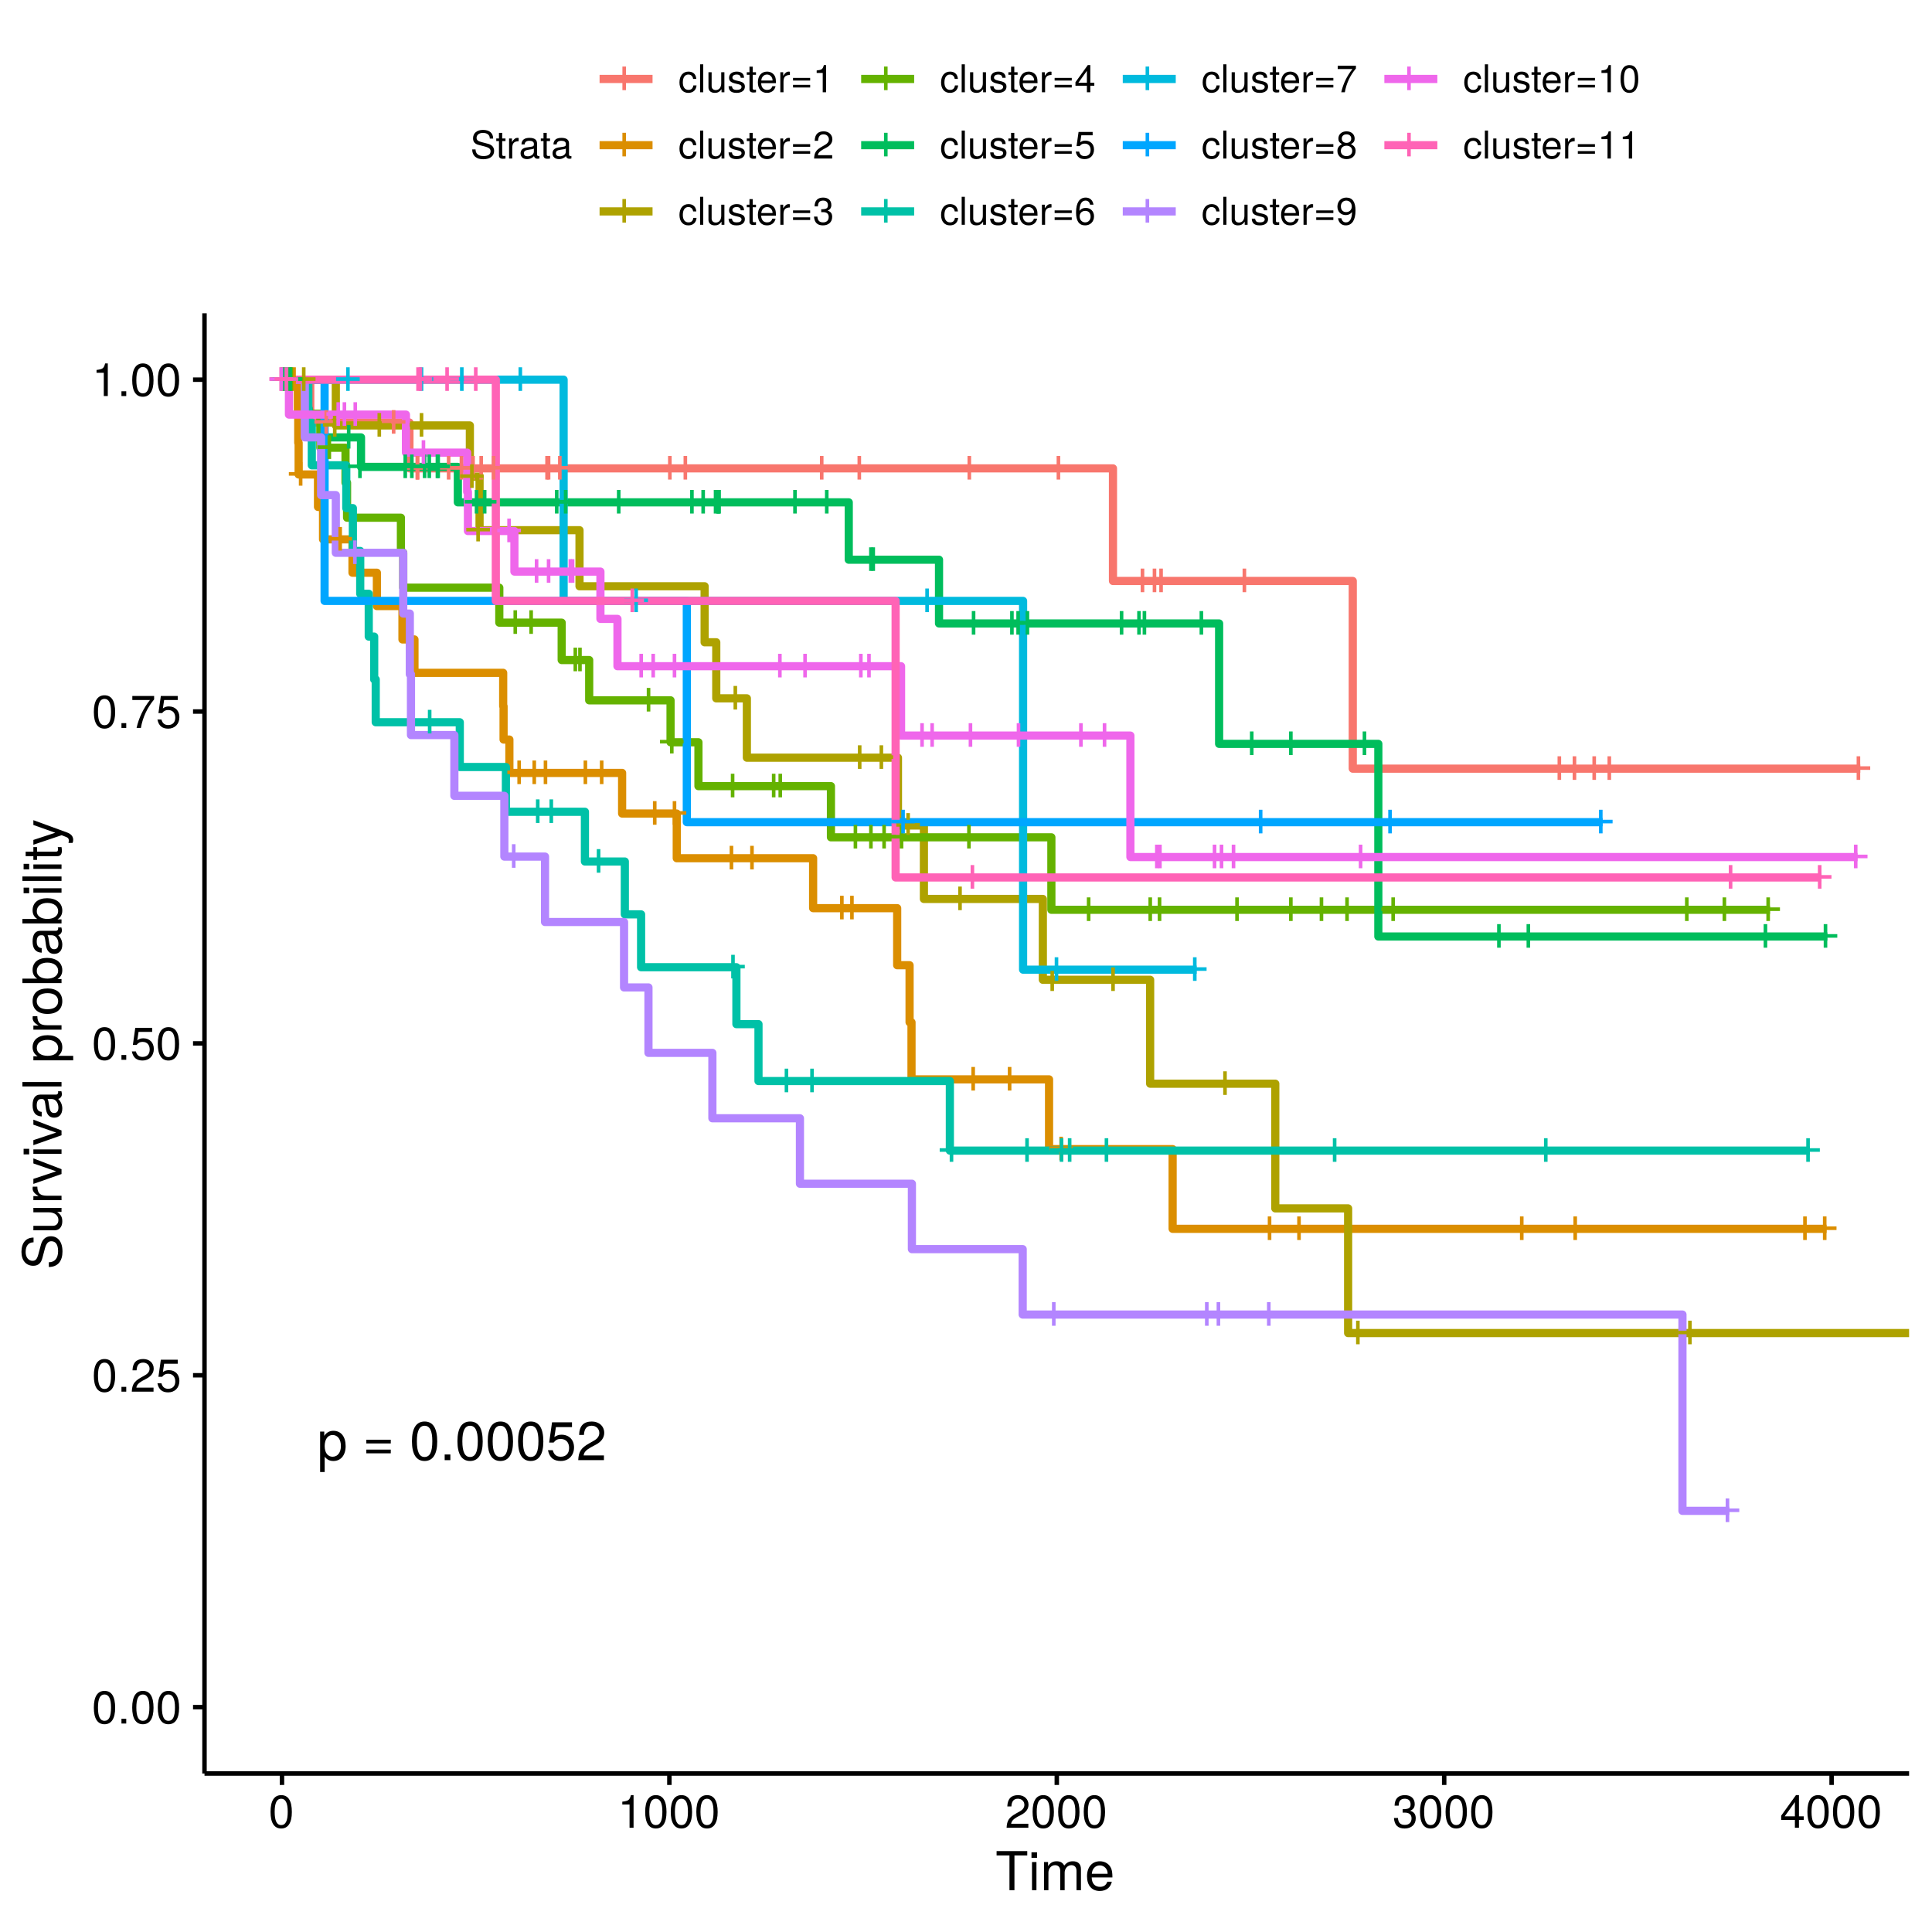<?xml version="1.0" encoding="UTF-8"?>
<svg xmlns="http://www.w3.org/2000/svg" xmlns:xlink="http://www.w3.org/1999/xlink" width="504pt" height="504pt" viewBox="0 0 504 504" version="1.1">
<defs>
<g>
<symbol overflow="visible" id="glyph0-0">
<path style="stroke:none;" d=""/>
</symbol>
<symbol overflow="visible" id="glyph0-1">
<path style="stroke:none;" d="M 7.094 -2.969 L 7.094 -3.906 L 4.484 -3.906 L 4.484 -6.516 L 3.547 -6.516 L 3.547 -3.906 L 0.938 -3.906 L 0.938 -2.969 L 3.547 -2.969 L 3.547 -0.359 L 4.484 -0.359 L 4.484 -2.969 Z M 7.094 -2.969 "/>
</symbol>
<symbol overflow="visible" id="glyph1-0">
<path style="stroke:none;" d=""/>
</symbol>
<symbol overflow="visible" id="glyph1-1">
<path style="stroke:none;" d="M 7.438 -3.656 C 7.438 -6.156 6.219 -7.656 4.234 -7.656 C 3.234 -7.656 2.422 -7.203 1.859 -6.328 L 1.859 -7.453 L 0.781 -7.453 L 0.781 3.094 L 1.969 3.094 L 1.969 -0.891 C 2.594 -0.125 3.281 0.219 4.25 0.219 C 6.172 0.219 7.438 -1.281 7.438 -3.656 Z M 6.203 -3.688 C 6.203 -1.984 5.328 -0.891 4.031 -0.891 C 2.781 -0.891 1.969 -1.922 1.969 -3.672 C 1.969 -5.422 2.781 -6.562 4.031 -6.562 C 5.344 -6.562 6.203 -5.453 6.203 -3.688 Z M 6.203 -3.688 "/>
</symbol>
<symbol overflow="visible" id="glyph1-2">
<path style="stroke:none;" d=""/>
</symbol>
<symbol overflow="visible" id="glyph1-3">
<path style="stroke:none;" d="M 7.344 -4.359 L 7.344 -5.328 L 0.969 -5.328 L 0.969 -4.359 Z M 7.344 -1.781 L 7.344 -2.75 L 0.969 -2.75 L 0.969 -1.781 Z M 7.344 -1.781 "/>
</symbol>
<symbol overflow="visible" id="glyph1-4">
<path style="stroke:none;" d="M 7.203 -4.844 C 7.203 -8.344 6.094 -10.078 3.906 -10.078 C 1.734 -10.078 0.609 -8.312 0.609 -4.938 C 0.609 -1.531 1.75 0.219 3.906 0.219 C 6.047 0.219 7.203 -1.531 7.203 -4.844 Z M 5.922 -4.969 C 5.922 -2.109 5.281 -0.828 3.875 -0.828 C 2.562 -0.828 1.891 -2.156 1.891 -4.922 C 1.891 -7.672 2.562 -8.969 3.906 -8.969 C 5.266 -8.969 5.922 -7.656 5.922 -4.969 Z M 5.922 -4.969 "/>
</symbol>
<symbol overflow="visible" id="glyph1-5">
<path style="stroke:none;" d="M 2.719 0 L 2.719 -1.484 L 1.234 -1.484 L 1.234 0 Z M 2.719 0 "/>
</symbol>
<symbol overflow="visible" id="glyph1-6">
<path style="stroke:none;" d="M 7.297 -3.344 C 7.297 -5.328 5.969 -6.641 4.031 -6.641 C 3.328 -6.641 2.766 -6.453 2.172 -6.031 L 2.578 -8.625 L 6.766 -8.625 L 6.766 -9.875 L 1.562 -9.875 L 0.812 -4.594 L 1.969 -4.594 C 2.547 -5.297 3.031 -5.531 3.812 -5.531 C 5.156 -5.531 6.016 -4.656 6.016 -3.172 C 6.016 -1.719 5.172 -0.891 3.812 -0.891 C 2.719 -0.891 2.047 -1.453 1.75 -2.594 L 0.5 -2.594 C 0.906 -0.578 2.047 0.219 3.844 0.219 C 5.875 0.219 7.297 -1.203 7.297 -3.344 Z M 7.297 -3.344 "/>
</symbol>
<symbol overflow="visible" id="glyph1-7">
<path style="stroke:none;" d="M 7.266 -7.125 C 7.266 -8.828 5.938 -10.078 4.031 -10.078 C 1.969 -10.078 0.781 -9.031 0.719 -6.578 L 1.969 -6.578 C 2.062 -8.281 2.766 -8.984 4 -8.984 C 5.141 -8.984 5.984 -8.172 5.984 -7.094 C 5.984 -6.297 5.516 -5.609 4.625 -5.109 L 3.312 -4.359 C 1.203 -3.172 0.594 -2.219 0.484 0 L 7.188 0 L 7.188 -1.234 L 1.891 -1.234 C 2.016 -2.062 2.469 -2.594 3.719 -3.312 L 5.141 -4.078 C 6.547 -4.828 7.266 -5.891 7.266 -7.125 Z M 7.266 -7.125 "/>
</symbol>
<symbol overflow="visible" id="glyph2-0">
<path style="stroke:none;" d=""/>
</symbol>
<symbol overflow="visible" id="glyph2-1">
<path style="stroke:none;" d="M 6.078 -4.094 C 6.078 -7.047 5.141 -8.516 3.297 -8.516 C 1.469 -8.516 0.516 -7.016 0.516 -4.156 C 0.516 -1.297 1.469 0.188 3.297 0.188 C 5.094 0.188 6.078 -1.297 6.078 -4.094 Z M 5 -4.188 C 5 -1.781 4.453 -0.703 3.281 -0.703 C 2.156 -0.703 1.594 -1.828 1.594 -4.156 C 1.594 -6.484 2.156 -7.578 3.297 -7.578 C 4.438 -7.578 5 -6.469 5 -4.188 Z M 5 -4.188 "/>
</symbol>
<symbol overflow="visible" id="glyph2-2">
<path style="stroke:none;" d="M 2.297 0 L 2.297 -1.25 L 1.047 -1.25 L 1.047 0 Z M 2.297 0 "/>
</symbol>
<symbol overflow="visible" id="glyph2-3">
<path style="stroke:none;" d="M 6.125 -6.016 C 6.125 -7.453 5.016 -8.516 3.406 -8.516 C 1.672 -8.516 0.656 -7.625 0.594 -5.562 L 1.656 -5.562 C 1.734 -6.984 2.328 -7.578 3.375 -7.578 C 4.328 -7.578 5.047 -6.906 5.047 -5.984 C 5.047 -5.312 4.656 -4.734 3.906 -4.312 L 2.797 -3.688 C 1.016 -2.672 0.5 -1.875 0.406 0 L 6.078 0 L 6.078 -1.047 L 1.594 -1.047 C 1.703 -1.734 2.094 -2.188 3.125 -2.797 L 4.328 -3.438 C 5.516 -4.078 6.125 -4.969 6.125 -6.016 Z M 6.125 -6.016 "/>
</symbol>
<symbol overflow="visible" id="glyph2-4">
<path style="stroke:none;" d="M 6.156 -2.812 C 6.156 -4.5 5.047 -5.609 3.406 -5.609 C 2.812 -5.609 2.328 -5.453 1.844 -5.094 L 2.172 -7.281 L 5.719 -7.281 L 5.719 -8.328 L 1.312 -8.328 L 0.688 -3.875 L 1.656 -3.875 C 2.141 -4.469 2.562 -4.672 3.219 -4.672 C 4.359 -4.672 5.078 -3.938 5.078 -2.672 C 5.078 -1.453 4.375 -0.75 3.219 -0.75 C 2.297 -0.75 1.734 -1.219 1.469 -2.188 L 0.422 -2.188 C 0.766 -0.484 1.734 0.188 3.234 0.188 C 4.953 0.188 6.156 -1.016 6.156 -2.812 Z M 6.156 -2.812 "/>
</symbol>
<symbol overflow="visible" id="glyph2-5">
<path style="stroke:none;" d="M 6.234 -7.438 L 6.234 -8.328 L 0.547 -8.328 L 0.547 -7.281 L 5.141 -7.281 C 3.453 -5.141 2.25 -2.656 1.656 0 L 2.781 0 C 3.25 -2.75 4.453 -5.312 6.234 -7.438 Z M 6.234 -7.438 "/>
</symbol>
<symbol overflow="visible" id="glyph2-6">
<path style="stroke:none;" d="M 4.156 0 L 4.156 -8.516 L 3.469 -8.516 C 3.094 -7.203 2.859 -7.016 1.219 -6.812 L 1.219 -6.062 L 3.109 -6.062 L 3.109 0 Z M 4.156 0 "/>
</symbol>
<symbol overflow="visible" id="glyph2-7">
<path style="stroke:none;" d="M 6.078 -2.469 C 6.078 -3.5 5.656 -4.109 4.625 -4.453 C 5.422 -4.766 5.812 -5.312 5.812 -6.172 C 5.812 -7.625 4.844 -8.516 3.234 -8.516 C 1.516 -8.516 0.594 -7.578 0.562 -5.766 L 1.625 -5.766 C 1.641 -7.016 2.156 -7.578 3.234 -7.578 C 4.172 -7.578 4.734 -7.031 4.734 -6.125 C 4.734 -5.219 4.344 -4.844 2.656 -4.844 L 2.656 -3.953 L 3.234 -3.953 C 4.391 -3.953 4.984 -3.406 4.984 -2.453 C 4.984 -1.391 4.328 -0.75 3.234 -0.75 C 2.078 -0.75 1.516 -1.328 1.438 -2.562 L 0.391 -2.562 C 0.516 -0.672 1.453 0.188 3.188 0.188 C 4.938 0.188 6.078 -0.859 6.078 -2.469 Z M 6.078 -2.469 "/>
</symbol>
<symbol overflow="visible" id="glyph2-8">
<path style="stroke:none;" d="M 6.234 -2.047 L 6.234 -2.984 L 4.984 -2.984 L 4.984 -8.516 L 4.203 -8.516 L 0.344 -3.156 L 0.344 -2.047 L 3.922 -2.047 L 3.922 0 L 4.984 0 L 4.984 -2.047 Z M 3.922 -2.984 L 1.266 -2.984 L 3.922 -6.703 Z M 3.922 -2.984 "/>
</symbol>
<symbol overflow="visible" id="glyph3-0">
<path style="stroke:none;" d=""/>
</symbol>
<symbol overflow="visible" id="glyph3-1">
<path style="stroke:none;" d="M 8.297 -9.062 L 8.297 -10.203 L 0.297 -10.203 L 0.297 -9.062 L 3.656 -9.062 L 3.656 0 L 4.953 0 L 4.953 -9.062 Z M 8.297 -9.062 "/>
</symbol>
<symbol overflow="visible" id="glyph3-2">
<path style="stroke:none;" d="M 2.141 0 L 2.141 -7.344 L 0.984 -7.344 L 0.984 0 Z M 2.297 -8.438 L 2.297 -9.891 L 0.844 -9.891 L 0.844 -8.438 Z M 2.297 -8.438 "/>
</symbol>
<symbol overflow="visible" id="glyph3-3">
<path style="stroke:none;" d="M 10.641 0 L 10.641 -5.5 C 10.641 -6.812 9.906 -7.547 8.547 -7.547 C 7.562 -7.547 6.969 -7.25 6.281 -6.422 C 5.859 -7.203 5.266 -7.547 4.312 -7.547 C 3.328 -7.547 2.688 -7.188 2.062 -6.297 L 2.062 -7.344 L 1 -7.344 L 1 0 L 2.156 0 L 2.156 -4.609 C 2.156 -5.672 2.922 -6.531 3.875 -6.531 C 4.75 -6.531 5.234 -5.984 5.234 -5.047 L 5.234 0 L 6.391 0 L 6.391 -4.609 C 6.391 -5.672 7.188 -6.531 8.141 -6.531 C 8.984 -6.531 9.484 -5.984 9.484 -5.047 L 9.484 0 Z M 10.641 0 "/>
</symbol>
<symbol overflow="visible" id="glyph3-4">
<path style="stroke:none;" d="M 7.188 -3.328 C 7.188 -4.391 7.094 -5.062 6.891 -5.609 C 6.406 -6.812 5.297 -7.547 3.922 -7.547 C 1.875 -7.547 0.562 -6.031 0.562 -3.625 C 0.562 -1.219 1.828 0.203 3.891 0.203 C 5.578 0.203 6.734 -0.734 7.031 -2.219 L 5.859 -2.219 C 5.531 -1.266 4.875 -0.875 3.938 -0.875 C 2.719 -0.875 1.812 -1.656 1.781 -3.328 Z M 5.938 -4.375 C 5.938 -4.375 5.938 -4.312 5.922 -4.281 L 1.812 -4.281 C 1.906 -5.594 2.734 -6.469 3.906 -6.469 C 5.047 -6.469 5.938 -5.516 5.938 -4.375 Z M 5.938 -4.375 "/>
</symbol>
<symbol overflow="visible" id="glyph4-0">
<path style="stroke:none;" d=""/>
</symbol>
<symbol overflow="visible" id="glyph4-1">
<path style="stroke:none;" d="M -2.797 -8.688 C -4.062 -8.688 -4.984 -7.906 -5.359 -6.531 L -6.047 -3.969 C -6.375 -2.734 -6.781 -2.281 -7.562 -2.281 C -8.594 -2.281 -9.359 -3.188 -9.359 -4.562 C -9.359 -6.188 -8.625 -7.109 -7.297 -7.109 L -7.297 -8.344 C -9.297 -8.344 -10.453 -6.953 -10.453 -4.609 C -10.453 -2.359 -9.219 -0.984 -7.375 -0.984 C -6.125 -0.984 -5.344 -1.641 -5 -2.984 L -4.328 -5.516 C -3.984 -6.797 -3.469 -7.391 -2.672 -7.391 C -1.547 -7.391 -0.891 -6.547 -0.891 -4.781 C -0.891 -2.859 -1.859 -1.906 -3.312 -1.906 L -3.312 -0.672 C -0.906 -0.672 0.25 -2.297 0.25 -4.703 C 0.25 -7.297 -0.984 -8.688 -2.797 -8.688 Z M -2.797 -8.688 "/>
</symbol>
<symbol overflow="visible" id="glyph4-2">
<path style="stroke:none;" d="M 0 -6.75 L -7.344 -6.75 L -7.344 -5.594 L -3.297 -5.594 C -1.797 -5.594 -0.812 -4.797 -0.812 -3.578 C -0.812 -2.656 -1.375 -2.078 -2.25 -2.078 L -7.344 -2.078 L -7.344 -0.906 L -1.797 -0.906 C -0.578 -0.906 0.203 -1.812 0.203 -3.25 C 0.203 -4.328 -0.172 -5.016 -1.141 -5.703 L 0 -5.703 Z M 0 -6.75 "/>
</symbol>
<symbol overflow="visible" id="glyph4-3">
<path style="stroke:none;" d="M -6.312 -4.5 L -7.5 -4.5 C -7.531 -4.297 -7.547 -4.203 -7.547 -4.047 C -7.547 -3.297 -7.094 -2.719 -6 -2.047 L -7.344 -2.047 L -7.344 -0.984 L 0 -0.984 L 0 -2.141 L -3.812 -2.141 C -5.453 -2.141 -6.281 -2.688 -6.312 -4.5 Z M -6.312 -4.5 "/>
</symbol>
<symbol overflow="visible" id="glyph4-4">
<path style="stroke:none;" d="M -7.344 -6.797 L -7.344 -5.484 L -1.391 -3.422 L -7.344 -1.453 L -7.344 -0.141 L 0 -2.719 L 0 -3.984 Z M -7.344 -6.797 "/>
</symbol>
<symbol overflow="visible" id="glyph4-5">
<path style="stroke:none;" d="M 0 -2.141 L -7.344 -2.141 L -7.344 -0.984 L 0 -0.984 Z M -8.438 -2.297 L -9.891 -2.297 L -9.891 -0.844 L -8.438 -0.844 Z M -8.438 -2.297 "/>
</symbol>
<symbol overflow="visible" id="glyph4-6">
<path style="stroke:none;" d="M -0.031 -7.484 L -0.906 -7.484 C -0.875 -7.359 -0.875 -7.312 -0.875 -7.234 C -0.875 -6.828 -1.094 -6.609 -1.453 -6.609 L -5.547 -6.609 C -6.844 -6.609 -7.547 -5.656 -7.547 -3.844 C -7.547 -2.078 -6.859 -0.984 -5.172 -0.906 L -5.172 -2.094 C -6.062 -2.188 -6.469 -2.719 -6.469 -3.812 C -6.469 -4.859 -6.078 -5.453 -5.375 -5.453 L -5.062 -5.453 C -4.578 -5.453 -4.375 -5.156 -4.25 -4.234 C -4.047 -2.578 -3.984 -2.328 -3.812 -1.875 C -3.453 -1.016 -2.797 -0.594 -1.906 -0.594 C -0.578 -0.594 0.203 -1.516 0.203 -3 C 0.203 -3.938 -0.188 -4.844 -0.875 -5.484 C -0.312 -5.609 0.094 -6.125 0.094 -6.688 C 0.094 -6.938 0.062 -7.109 -0.031 -7.484 Z M -2.531 -5.453 C -1.484 -5.453 -0.812 -4.375 -0.812 -3.25 C -0.812 -2.344 -1.141 -1.812 -1.938 -1.812 C -2.703 -1.812 -3.031 -2.328 -3.219 -3.562 C -3.391 -4.797 -3.438 -5.047 -3.625 -5.453 Z M -2.531 -5.453 "/>
</symbol>
<symbol overflow="visible" id="glyph4-7">
<path style="stroke:none;" d="M 0 -2.109 L -10.203 -2.109 L -10.203 -0.953 L 0 -0.953 Z M 0 -2.109 "/>
</symbol>
<symbol overflow="visible" id="glyph4-8">
<path style="stroke:none;" d=""/>
</symbol>
<symbol overflow="visible" id="glyph4-9">
<path style="stroke:none;" d="M -3.594 -7.328 C -6.062 -7.328 -7.547 -6.125 -7.547 -4.172 C -7.547 -3.172 -7.094 -2.375 -6.234 -1.828 L -7.344 -1.828 L -7.344 -0.766 L 3.047 -0.766 L 3.047 -1.938 L -0.875 -1.938 C -0.125 -2.547 0.203 -3.234 0.203 -4.188 C 0.203 -6.078 -1.266 -7.328 -3.594 -7.328 Z M -3.625 -6.109 C -1.953 -6.109 -0.875 -5.25 -0.875 -3.969 C -0.875 -2.75 -1.891 -1.938 -3.609 -1.938 C -5.328 -1.938 -6.453 -2.75 -6.453 -3.969 C -6.453 -5.266 -5.375 -6.109 -3.625 -6.109 Z M -3.625 -6.109 "/>
</symbol>
<symbol overflow="visible" id="glyph4-10">
<path style="stroke:none;" d="M -3.609 -7.141 C -6.141 -7.141 -7.547 -5.922 -7.547 -3.812 C -7.547 -1.75 -6.125 -0.5 -3.672 -0.5 C -1.203 -0.5 0.203 -1.734 0.203 -3.828 C 0.203 -5.875 -1.203 -7.141 -3.609 -7.141 Z M -3.625 -5.922 C -1.906 -5.922 -0.875 -5.109 -0.875 -3.828 C -0.875 -2.516 -1.891 -1.719 -3.672 -1.719 C -5.438 -1.719 -6.469 -2.516 -6.469 -3.828 C -6.469 -5.141 -5.453 -5.922 -3.625 -5.922 Z M -3.625 -5.922 "/>
</symbol>
<symbol overflow="visible" id="glyph4-11">
<path style="stroke:none;" d="M -3.75 -7.328 C -6.125 -7.328 -7.547 -6.125 -7.547 -4.188 C -7.547 -3.172 -7.172 -2.469 -6.344 -1.922 L -10.203 -1.922 L -10.203 -0.75 L 0 -0.75 L 0 -1.812 L -1.047 -1.812 C -0.203 -2.359 0.203 -3.109 0.203 -4.125 C 0.203 -6.062 -1.375 -7.328 -3.75 -7.328 Z M -3.688 -6.109 C -2.016 -6.109 -0.875 -5.234 -0.875 -3.969 C -0.875 -2.734 -2 -1.922 -3.672 -1.922 C -5.391 -1.922 -6.516 -2.734 -6.453 -3.969 C -6.453 -5.266 -5.312 -6.109 -3.688 -6.109 Z M -3.688 -6.109 "/>
</symbol>
<symbol overflow="visible" id="glyph4-12">
<path style="stroke:none;" d="M 0 -3.562 L -0.984 -3.562 C -0.938 -3.406 -0.922 -3.219 -0.922 -3 C -0.922 -2.484 -1.062 -2.359 -1.578 -2.359 L -6.391 -2.359 L -6.391 -3.562 L -7.344 -3.562 L -7.344 -2.359 L -9.359 -2.359 L -9.359 -1.188 L -7.344 -1.188 L -7.344 -0.203 L -6.391 -0.203 L -6.391 -1.188 L -1.062 -1.188 C -0.328 -1.188 0.094 -1.688 0.094 -2.609 C 0.094 -2.891 0.062 -3.156 0 -3.562 Z M 0 -3.562 "/>
</symbol>
<symbol overflow="visible" id="glyph4-13">
<path style="stroke:none;" d="M -7.344 -6.688 L -7.344 -5.438 L -1.625 -3.406 L -7.344 -1.531 L -7.344 -0.281 L 0.031 -2.766 L 1.188 -2.312 C 1.703 -2.109 1.906 -1.875 1.906 -1.375 C 1.906 -1.203 1.875 -1.016 1.812 -0.75 L 2.875 -0.75 C 3 -1 3.047 -1.234 3.047 -1.547 C 3.047 -2.359 2.594 -3.031 1.547 -3.438 Z M -7.344 -6.688 "/>
</symbol>
<symbol overflow="visible" id="glyph5-0">
<path style="stroke:none;" d=""/>
</symbol>
<symbol overflow="visible" id="glyph5-1">
<path style="stroke:none;" d="M 6.203 -2 C 6.203 -2.906 5.656 -3.562 4.656 -3.828 L 2.828 -4.312 C 1.953 -4.547 1.625 -4.844 1.625 -5.406 C 1.625 -6.141 2.281 -6.688 3.266 -6.688 C 4.422 -6.688 5.078 -6.156 5.078 -5.203 L 5.953 -5.203 C 5.953 -6.641 4.969 -7.469 3.297 -7.469 C 1.688 -7.469 0.703 -6.594 0.703 -5.266 C 0.703 -4.375 1.172 -3.812 2.125 -3.562 L 3.938 -3.094 C 4.859 -2.844 5.281 -2.484 5.281 -1.906 C 5.281 -1.109 4.688 -0.641 3.422 -0.641 C 2.047 -0.641 1.359 -1.328 1.359 -2.375 L 0.484 -2.375 C 0.484 -0.656 1.641 0.188 3.359 0.188 C 5.203 0.188 6.203 -0.703 6.203 -2 Z M 6.203 -2 "/>
</symbol>
<symbol overflow="visible" id="glyph5-2">
<path style="stroke:none;" d="M 2.547 0 L 2.547 -0.703 C 2.438 -0.672 2.297 -0.656 2.141 -0.656 C 1.781 -0.656 1.688 -0.766 1.688 -1.125 L 1.688 -4.562 L 2.547 -4.562 L 2.547 -5.234 L 1.688 -5.234 L 1.688 -6.688 L 0.844 -6.688 L 0.844 -5.234 L 0.141 -5.234 L 0.141 -4.562 L 0.844 -4.562 L 0.844 -0.766 C 0.844 -0.234 1.203 0.062 1.859 0.062 C 2.062 0.062 2.266 0.047 2.547 0 Z M 2.547 0 "/>
</symbol>
<symbol overflow="visible" id="glyph5-3">
<path style="stroke:none;" d="M 3.203 -4.516 L 3.203 -5.359 C 3.062 -5.375 3 -5.391 2.891 -5.391 C 2.344 -5.391 1.938 -5.062 1.453 -4.297 L 1.453 -5.234 L 0.703 -5.234 L 0.703 0 L 1.531 0 L 1.531 -2.719 C 1.531 -3.906 1.922 -4.484 3.203 -4.516 Z M 3.203 -4.516 "/>
</symbol>
<symbol overflow="visible" id="glyph5-4">
<path style="stroke:none;" d="M 5.344 -0.016 L 5.344 -0.656 C 5.266 -0.625 5.219 -0.625 5.172 -0.625 C 4.875 -0.625 4.719 -0.781 4.719 -1.047 L 4.719 -3.953 C 4.719 -4.891 4.047 -5.391 2.75 -5.391 C 1.484 -5.391 0.703 -4.906 0.656 -3.688 L 1.484 -3.688 C 1.562 -4.328 1.938 -4.625 2.719 -4.625 C 3.469 -4.625 3.891 -4.344 3.891 -3.844 L 3.891 -3.625 C 3.891 -3.266 3.688 -3.125 3.016 -3.047 C 1.844 -2.891 1.656 -2.844 1.344 -2.719 C 0.734 -2.469 0.422 -2 0.422 -1.359 C 0.422 -0.406 1.078 0.156 2.141 0.156 C 2.812 0.156 3.453 -0.125 3.922 -0.625 C 4.016 -0.219 4.375 0.062 4.781 0.062 C 4.953 0.062 5.078 0.047 5.344 -0.016 Z M 3.891 -1.812 C 3.891 -1.062 3.125 -0.578 2.312 -0.578 C 1.672 -0.578 1.297 -0.812 1.297 -1.375 C 1.297 -1.938 1.656 -2.172 2.547 -2.297 C 3.438 -2.422 3.609 -2.453 3.891 -2.594 Z M 3.891 -1.812 "/>
</symbol>
<symbol overflow="visible" id="glyph5-5">
<path style="stroke:none;" d="M 4.766 -1.797 L 3.938 -1.797 C 3.797 -0.953 3.359 -0.625 2.656 -0.625 C 1.734 -0.625 1.188 -1.328 1.188 -2.562 C 1.188 -3.875 1.719 -4.625 2.625 -4.625 C 3.328 -4.625 3.766 -4.203 3.875 -3.484 L 4.703 -3.484 C 4.609 -4.766 3.812 -5.391 2.641 -5.391 C 1.234 -5.391 0.312 -4.312 0.312 -2.562 C 0.312 -0.875 1.203 0.156 2.625 0.156 C 3.875 0.156 4.672 -0.594 4.766 -1.797 Z M 4.766 -1.797 "/>
</symbol>
<symbol overflow="visible" id="glyph5-6">
<path style="stroke:none;" d="M 1.516 0 L 1.516 -7.297 L 0.688 -7.297 L 0.688 0 Z M 1.516 0 "/>
</symbol>
<symbol overflow="visible" id="glyph5-7">
<path style="stroke:none;" d="M 4.812 0 L 4.812 -5.234 L 3.984 -5.234 L 3.984 -2.344 C 3.984 -1.281 3.438 -0.578 2.562 -0.578 C 1.906 -0.578 1.484 -0.984 1.484 -1.609 L 1.484 -5.234 L 0.656 -5.234 L 0.656 -1.281 C 0.656 -0.406 1.297 0.156 2.312 0.156 C 3.094 0.156 3.578 -0.125 4.062 -0.812 L 4.062 0 Z M 4.812 0 "/>
</symbol>
<symbol overflow="visible" id="glyph5-8">
<path style="stroke:none;" d="M 4.594 -1.469 C 4.594 -2.25 4.156 -2.641 3.109 -2.891 L 2.312 -3.078 C 1.625 -3.234 1.344 -3.453 1.344 -3.828 C 1.344 -4.312 1.766 -4.625 2.453 -4.625 C 3.125 -4.625 3.484 -4.328 3.5 -3.781 L 4.375 -3.781 C 4.375 -4.812 3.688 -5.391 2.484 -5.391 C 1.266 -5.391 0.469 -4.766 0.469 -3.797 C 0.469 -2.969 0.891 -2.578 2.125 -2.281 L 2.906 -2.094 C 3.484 -1.953 3.719 -1.781 3.719 -1.406 C 3.719 -0.906 3.234 -0.625 2.5 -0.625 C 1.75 -0.625 1.328 -0.797 1.219 -1.594 L 0.344 -1.594 C 0.375 -0.391 1.062 0.156 2.438 0.156 C 3.75 0.156 4.594 -0.453 4.594 -1.469 Z M 4.594 -1.469 "/>
</symbol>
<symbol overflow="visible" id="glyph5-9">
<path style="stroke:none;" d="M 5.125 -2.375 C 5.125 -3.141 5.062 -3.625 4.922 -4.016 C 4.578 -4.875 3.781 -5.391 2.797 -5.391 C 1.344 -5.391 0.406 -4.312 0.406 -2.594 C 0.406 -0.875 1.312 0.156 2.781 0.156 C 3.984 0.156 4.812 -0.531 5.016 -1.594 L 4.188 -1.594 C 3.953 -0.906 3.484 -0.625 2.812 -0.625 C 1.938 -0.625 1.297 -1.188 1.266 -2.375 Z M 4.234 -3.125 C 4.234 -3.125 4.234 -3.078 4.234 -3.062 L 1.297 -3.062 C 1.359 -3.984 1.953 -4.625 2.797 -4.625 C 3.609 -4.625 4.234 -3.938 4.234 -3.125 Z M 4.234 -3.125 "/>
</symbol>
<symbol overflow="visible" id="glyph5-10">
<path style="stroke:none;" d="M 5.156 -3.062 L 5.156 -3.75 L 0.688 -3.75 L 0.688 -3.062 Z M 5.156 -1.25 L 5.156 -1.938 L 0.688 -1.938 L 0.688 -1.25 Z M 5.156 -1.25 "/>
</symbol>
<symbol overflow="visible" id="glyph5-11">
<path style="stroke:none;" d="M 3.469 0 L 3.469 -7.094 L 2.891 -7.094 C 2.578 -6 2.375 -5.844 1.016 -5.688 L 1.016 -5.047 L 2.594 -5.047 L 2.594 0 Z M 3.469 0 "/>
</symbol>
<symbol overflow="visible" id="glyph5-12">
<path style="stroke:none;" d="M 5.109 -5.016 C 5.109 -6.203 4.188 -7.094 2.844 -7.094 C 1.391 -7.094 0.547 -6.344 0.5 -4.625 L 1.375 -4.625 C 1.453 -5.812 1.938 -6.312 2.812 -6.312 C 3.609 -6.312 4.203 -5.75 4.203 -4.984 C 4.203 -4.438 3.875 -3.953 3.25 -3.594 L 2.328 -3.062 C 0.844 -2.234 0.422 -1.562 0.344 0 L 5.062 0 L 5.062 -0.875 L 1.328 -0.875 C 1.422 -1.453 1.734 -1.812 2.609 -2.328 L 3.609 -2.875 C 4.594 -3.406 5.109 -4.141 5.109 -5.016 Z M 5.109 -5.016 "/>
</symbol>
<symbol overflow="visible" id="glyph5-13">
<path style="stroke:none;" d="M 5.062 -2.062 C 5.062 -2.922 4.703 -3.422 3.859 -3.703 C 4.516 -3.969 4.844 -4.438 4.844 -5.141 C 4.844 -6.359 4.047 -7.094 2.688 -7.094 C 1.266 -7.094 0.5 -6.312 0.469 -4.797 L 1.344 -4.797 C 1.375 -5.844 1.797 -6.312 2.703 -6.312 C 3.484 -6.312 3.953 -5.859 3.953 -5.109 C 3.953 -4.344 3.625 -4.047 2.203 -4.047 L 2.203 -3.297 L 2.688 -3.297 C 3.656 -3.297 4.156 -2.844 4.156 -2.047 C 4.156 -1.156 3.609 -0.625 2.688 -0.625 C 1.734 -0.625 1.266 -1.109 1.203 -2.141 L 0.312 -2.141 C 0.438 -0.562 1.203 0.156 2.656 0.156 C 4.125 0.156 5.062 -0.719 5.062 -2.062 Z M 5.062 -2.062 "/>
</symbol>
<symbol overflow="visible" id="glyph5-14">
<path style="stroke:none;" d="M 5.203 -1.703 L 5.203 -2.484 L 4.156 -2.484 L 4.156 -7.094 L 3.5 -7.094 L 0.281 -2.625 L 0.281 -1.703 L 3.266 -1.703 L 3.266 0 L 4.156 0 L 4.156 -1.703 Z M 3.266 -2.484 L 1.047 -2.484 L 3.266 -5.594 Z M 3.266 -2.484 "/>
</symbol>
<symbol overflow="visible" id="glyph5-15">
<path style="stroke:none;" d="M 5.125 -2.344 C 5.125 -3.75 4.203 -4.672 2.844 -4.672 C 2.344 -4.672 1.938 -4.547 1.531 -4.234 L 1.812 -6.062 L 4.766 -6.062 L 4.766 -6.938 L 1.094 -6.938 L 0.562 -3.234 L 1.375 -3.234 C 1.797 -3.719 2.125 -3.891 2.688 -3.891 C 3.625 -3.891 4.234 -3.281 4.234 -2.234 C 4.234 -1.203 3.641 -0.625 2.688 -0.625 C 1.906 -0.625 1.438 -1.016 1.234 -1.812 L 0.344 -1.812 C 0.641 -0.406 1.438 0.156 2.703 0.156 C 4.125 0.156 5.125 -0.844 5.125 -2.344 Z M 5.125 -2.344 "/>
</symbol>
<symbol overflow="visible" id="glyph5-16">
<path style="stroke:none;" d="M 5.125 -2.203 C 5.125 -3.516 4.234 -4.406 2.953 -4.406 C 2.266 -4.406 1.703 -4.141 1.328 -3.625 C 1.344 -5.344 1.906 -6.312 2.906 -6.312 C 3.531 -6.312 3.953 -5.922 4.094 -5.234 L 4.984 -5.234 C 4.812 -6.406 4.047 -7.094 2.969 -7.094 C 1.312 -7.094 0.438 -5.703 0.438 -3.234 C 0.438 -1.016 1.188 0.156 2.812 0.156 C 4.156 0.156 5.125 -0.812 5.125 -2.203 Z M 4.234 -2.125 C 4.234 -1.234 3.625 -0.625 2.812 -0.625 C 2 -0.625 1.375 -1.266 1.375 -2.188 C 1.375 -3.062 1.984 -3.625 2.844 -3.625 C 3.703 -3.625 4.234 -3.078 4.234 -2.125 Z M 4.234 -2.125 "/>
</symbol>
<symbol overflow="visible" id="glyph5-17">
<path style="stroke:none;" d="M 5.203 -6.203 L 5.203 -6.938 L 0.453 -6.938 L 0.453 -6.062 L 4.297 -6.062 C 2.875 -4.297 1.875 -2.219 1.375 0 L 2.312 0 C 2.703 -2.297 3.703 -4.438 5.203 -6.203 Z M 5.203 -6.203 "/>
</symbol>
<symbol overflow="visible" id="glyph5-18">
<path style="stroke:none;" d="M 5.125 -2 C 5.125 -2.797 4.734 -3.344 3.906 -3.734 C 4.641 -4.172 4.875 -4.531 4.875 -5.203 C 4.875 -6.312 4.016 -7.094 2.75 -7.094 C 1.5 -7.094 0.625 -6.312 0.625 -5.203 C 0.625 -4.547 0.859 -4.188 1.578 -3.734 C 0.766 -3.344 0.375 -2.797 0.375 -2.016 C 0.375 -0.703 1.344 0.156 2.75 0.156 C 4.156 0.156 5.125 -0.703 5.125 -2 Z M 3.984 -5.188 C 3.984 -4.516 3.484 -4.078 2.75 -4.078 C 2.016 -4.078 1.516 -4.516 1.516 -5.188 C 1.516 -5.875 2.016 -6.312 2.75 -6.312 C 3.5 -6.312 3.984 -5.875 3.984 -5.188 Z M 4.234 -1.984 C 4.234 -1.156 3.625 -0.625 2.734 -0.625 C 1.875 -0.625 1.266 -1.156 1.266 -1.984 C 1.266 -2.812 1.875 -3.344 2.75 -3.344 C 3.625 -3.344 4.234 -2.812 4.234 -1.984 Z M 4.234 -1.984 "/>
</symbol>
<symbol overflow="visible" id="glyph5-19">
<path style="stroke:none;" d="M 5.094 -3.703 C 5.094 -5.938 4.312 -7.094 2.703 -7.094 C 1.344 -7.094 0.375 -6.125 0.375 -4.734 C 0.375 -3.422 1.281 -2.531 2.562 -2.531 C 3.234 -2.531 3.719 -2.766 4.188 -3.312 C 4.172 -1.594 3.609 -0.625 2.594 -0.625 C 1.984 -0.625 1.547 -1.016 1.406 -1.703 L 0.531 -1.703 C 0.703 -0.547 1.453 0.156 2.547 0.156 C 4.203 0.156 5.094 -1.266 5.094 -3.703 Z M 4.125 -4.766 C 4.125 -3.891 3.516 -3.312 2.656 -3.312 C 1.812 -3.312 1.281 -3.859 1.281 -4.812 C 1.281 -5.703 1.875 -6.312 2.688 -6.312 C 3.516 -6.312 4.125 -5.688 4.125 -4.766 Z M 4.125 -4.766 "/>
</symbol>
<symbol overflow="visible" id="glyph5-20">
<path style="stroke:none;" d="M 5.062 -3.406 C 5.062 -5.875 4.297 -7.094 2.75 -7.094 C 1.219 -7.094 0.438 -5.844 0.438 -3.469 C 0.438 -1.078 1.234 0.156 2.75 0.156 C 4.25 0.156 5.062 -1.078 5.062 -3.406 Z M 4.172 -3.484 C 4.172 -1.484 3.703 -0.578 2.734 -0.578 C 1.797 -0.578 1.328 -1.516 1.328 -3.453 C 1.328 -5.406 1.797 -6.312 2.75 -6.312 C 3.703 -6.312 4.172 -5.391 4.172 -3.484 Z M 4.172 -3.484 "/>
</symbol>
</g>
<clipPath id="clip1">
  <path d="M 53.348 81.727 L 498.023 81.727 L 498.023 462.652 L 53.348 462.652 Z M 53.348 81.727 "/>
</clipPath>
<clipPath id="clip2">
  <path d="M 72 97 L 498.023 97 L 498.023 349 L 72 349 Z M 72 97 "/>
</clipPath>
</defs>
<g id="surface6">
<rect x="0" y="0" width="504" height="504" style="fill:rgb(100%,100%,100%);fill-opacity:1;stroke:none;"/>
<rect x="0" y="0" width="504" height="504" style="fill:rgb(100%,100%,100%);fill-opacity:1;stroke:none;"/>
<path style="fill:none;stroke-width:1.164;stroke-linecap:round;stroke-linejoin:round;stroke:rgb(100%,100%,100%);stroke-opacity:1;stroke-miterlimit:10;" d="M 0 504 L 504 504 L 504 0 L 0 0 Z M 0 504 "/>
<g clip-path="url(#clip1)" clip-rule="nonzero">
<path style=" stroke:none;fill-rule:nonzero;fill:rgb(100%,100%,100%);fill-opacity:1;" d="M 53.348 462.652 L 498.023 462.652 L 498.023 81.727 L 53.348 81.727 Z M 53.348 462.652 "/>
</g>
<path style="fill:none;stroke-width:2.134;stroke-linecap:butt;stroke-linejoin:round;stroke:rgb(97.255%,46.275%,42.745%);stroke-opacity:1;stroke-miterlimit:10;" d="M 73.559 99.043 L 80.938 99.043 L 80.938 110.215 L 106.809 110.215 L 106.809 122.184 L 290.34 122.184 L 290.34 151.559 L 352.895 151.559 L 352.895 200.523 L 485.289 200.523 "/>
<path style="fill:none;stroke-width:2.134;stroke-linecap:butt;stroke-linejoin:round;stroke:rgb(85.882%,55.686%,0%);stroke-opacity:1;stroke-miterlimit:10;" d="M 73.559 99.043 L 77.703 99.043 L 77.703 107.289 L 77.805 107.289 L 77.805 115.531 L 77.906 115.531 L 77.906 123.777 L 82.957 123.777 L 82.957 132.242 L 84.27 132.242 L 84.27 140.703 L 91.953 140.703 L 91.953 149.406 L 98.32 149.406 L 98.32 158.109 L 104.988 158.109 L 104.988 166.812 L 108.121 166.812 L 108.121 175.52 L 131.266 175.52 L 131.266 184.223 L 131.367 184.223 L 131.367 192.926 L 132.883 192.926 L 132.883 201.629 L 162.293 201.629 L 162.293 212.227 L 176.543 212.227 L 176.543 223.883 L 212.117 223.883 L 212.117 236.91 L 234.047 236.91 L 234.047 251.797 L 237.281 251.797 L 237.281 266.684 L 237.785 266.684 L 237.785 281.57 L 273.664 281.57 L 273.664 299.77 L 305.902 299.77 L 305.902 320.562 L 476.496 320.562 "/>
<g clip-path="url(#clip2)" clip-rule="nonzero">
<path style="fill:none;stroke-width:2.134;stroke-linecap:butt;stroke-linejoin:round;stroke:rgb(68.235%,63.529%,0%);stroke-opacity:1;stroke-miterlimit:10;" d="M 73.559 99.043 L 87.605 99.043 L 87.605 110.984 L 122.574 110.984 L 122.574 124.359 L 125.102 124.359 L 125.102 138.312 L 151.176 138.312 L 151.176 152.934 L 183.816 152.934 L 183.816 167.555 L 186.852 167.555 L 186.852 182.176 L 194.836 182.176 L 194.836 197.656 L 234.25 197.656 L 234.25 215.348 L 241.02 215.348 L 241.02 234.512 L 272.047 234.512 L 272.047 255.594 L 300.039 255.594 L 300.039 282.703 L 332.684 282.703 L 332.684 315.23 L 351.684 315.23 L 351.684 347.758 L 504 347.758 "/>
</g>
<path style="fill:none;stroke-width:2.134;stroke-linecap:butt;stroke-linejoin:round;stroke:rgb(39.216%,69.804%,0%);stroke-opacity:1;stroke-miterlimit:10;" d="M 73.559 99.043 L 80.129 99.043 L 80.129 107.922 L 83.562 107.922 L 83.562 116.801 L 90.133 116.801 L 90.133 125.926 L 90.539 125.926 L 90.539 135.055 L 104.586 135.055 L 104.586 144.18 L 105.191 144.18 L 105.191 153.305 L 130.254 153.305 L 130.254 162.434 L 146.527 162.434 L 146.527 172.188 L 153.703 172.188 L 153.703 182.691 L 174.926 182.691 L 174.926 193.637 L 182.203 193.637 L 182.203 205.078 L 216.766 205.078 L 216.766 218.426 L 274.27 218.426 L 274.27 237.336 L 461.742 237.336 "/>
<path style="fill:none;stroke-width:2.134;stroke-linecap:butt;stroke-linejoin:round;stroke:rgb(0%,74.118%,36.078%);stroke-opacity:1;stroke-miterlimit:10;" d="M 73.559 99.043 L 79.824 99.043 L 79.824 106.57 L 80.531 106.57 L 80.531 114.098 L 94.176 114.098 L 94.176 121.801 L 119.441 121.801 L 119.441 131.047 L 221.414 131.047 L 221.414 146.012 L 244.961 146.012 L 244.961 162.641 L 318.031 162.641 L 318.031 194.051 L 359.566 194.051 L 359.566 244.309 L 476.699 244.309 "/>
<path style="fill:none;stroke-width:2.134;stroke-linecap:butt;stroke-linejoin:round;stroke:rgb(0%,75.686%,65.49%);stroke-opacity:1;stroke-miterlimit:10;" d="M 73.559 99.043 L 80.43 99.043 L 80.43 110.215 L 81.34 110.215 L 81.34 121.383 L 90.336 121.383 L 90.336 132.555 L 92.055 132.555 L 92.055 143.727 L 93.973 143.727 L 93.973 154.898 L 96.195 154.898 L 96.195 166.066 L 97.613 166.066 L 97.613 177.238 L 98.016 177.238 L 98.016 188.41 L 119.945 188.41 L 119.945 200.09 L 131.973 200.09 L 131.973 211.766 L 152.59 211.766 L 152.59 224.742 L 163 224.742 L 163 238.531 L 167.242 238.531 L 167.242 252.316 L 192.105 252.316 L 192.105 267.164 L 197.867 267.164 L 197.867 282.012 L 247.789 282.012 L 247.789 300.16 L 472.148 300.16 "/>
<path style="fill:none;stroke-width:2.134;stroke-linecap:butt;stroke-linejoin:round;stroke:rgb(0%,72.941%,87.059%);stroke-opacity:1;stroke-miterlimit:10;" d="M 73.559 99.043 L 147.031 99.043 L 147.031 156.758 L 266.891 156.758 L 266.891 252.953 L 312.168 252.953 "/>
<path style="fill:none;stroke-width:2.134;stroke-linecap:butt;stroke-linejoin:round;stroke:rgb(0%,65.098%,100%);stroke-opacity:1;stroke-miterlimit:10;" d="M 73.559 99.043 L 84.676 99.043 L 84.676 156.758 L 179.168 156.758 L 179.168 214.477 L 418.082 214.477 "/>
<path style="fill:none;stroke-width:2.134;stroke-linecap:butt;stroke-linejoin:round;stroke:rgb(70.196%,52.157%,100%);stroke-opacity:1;stroke-miterlimit:10;" d="M 73.559 99.043 L 79.52 99.043 L 79.52 114.098 L 83.766 114.098 L 83.766 129.156 L 87.605 129.156 L 87.605 144.211 L 105.191 144.211 L 105.191 160.062 L 106.91 160.062 L 106.91 175.91 L 107.211 175.91 L 107.211 191.758 L 118.531 191.758 L 118.531 207.605 L 131.57 207.605 L 131.57 223.457 L 142.18 223.457 L 142.18 240.523 L 162.797 240.523 L 162.797 257.59 L 169.164 257.59 L 169.164 274.66 L 185.84 274.66 L 185.84 291.727 L 208.68 291.727 L 208.68 308.797 L 237.887 308.797 L 237.887 325.863 L 266.789 325.863 L 266.789 342.93 L 438.902 342.93 L 438.902 394.137 L 451.129 394.137 "/>
<path style="fill:none;stroke-width:2.134;stroke-linecap:butt;stroke-linejoin:round;stroke:rgb(93.725%,40.392%,92.157%);stroke-opacity:1;stroke-miterlimit:10;" d="M 73.559 99.043 L 75.379 99.043 L 75.379 108.156 L 105.898 108.156 L 105.898 118.074 L 121.867 118.074 L 121.867 128.301 L 122.07 128.301 L 122.07 138.527 L 134.195 138.527 L 134.195 149.105 L 156.633 149.105 L 156.633 161.449 L 161.078 161.449 L 161.078 173.793 L 235.059 173.793 L 235.059 191.895 L 294.887 191.895 L 294.887 223.578 L 484.582 223.578 "/>
<path style="fill:none;stroke-width:2.134;stroke-linecap:butt;stroke-linejoin:round;stroke:rgb(100%,38.824%,71.373%);stroke-opacity:1;stroke-miterlimit:10;" d="M 73.559 99.043 L 129.344 99.043 L 129.344 156.758 L 233.641 156.758 L 233.641 228.902 L 475.184 228.902 "/>
<g style="fill:rgb(97.255%,46.275%,42.745%);fill-opacity:1;">
  <use xlink:href="#glyph0-1" x="69.363" y="102.324"/>
</g>
<g style="fill:rgb(97.255%,46.275%,42.745%);fill-opacity:1;">
  <use xlink:href="#glyph0-1" x="70.879" y="102.324"/>
</g>
<g style="fill:rgb(97.255%,46.275%,42.745%);fill-opacity:1;">
  <use xlink:href="#glyph0-1" x="81.086" y="113.496"/>
</g>
<g style="fill:rgb(97.255%,46.275%,42.745%);fill-opacity:1;">
  <use xlink:href="#glyph0-1" x="98.672" y="113.496"/>
</g>
<g style="fill:rgb(97.255%,46.275%,42.745%);fill-opacity:1;">
  <use xlink:href="#glyph0-1" x="104.836" y="125.465"/>
</g>
<g style="fill:rgb(97.255%,46.275%,42.745%);fill-opacity:1;">
  <use xlink:href="#glyph0-1" x="104.938" y="125.465"/>
</g>
<g style="fill:rgb(97.255%,46.275%,42.745%);fill-opacity:1;">
  <use xlink:href="#glyph0-1" x="113.02" y="125.465"/>
</g>
<g style="fill:rgb(97.255%,46.275%,42.745%);fill-opacity:1;">
  <use xlink:href="#glyph0-1" x="116.355" y="125.465"/>
</g>
<g style="fill:rgb(97.255%,46.275%,42.745%);fill-opacity:1;">
  <use xlink:href="#glyph0-1" x="119.387" y="125.465"/>
</g>
<g style="fill:rgb(97.255%,46.275%,42.745%);fill-opacity:1;">
  <use xlink:href="#glyph0-1" x="121.512" y="125.465"/>
</g>
<g style="fill:rgb(97.255%,46.275%,42.745%);fill-opacity:1;">
  <use xlink:href="#glyph0-1" x="124.746" y="125.465"/>
</g>
<g style="fill:rgb(97.255%,46.275%,42.745%);fill-opacity:1;">
  <use xlink:href="#glyph0-1" x="138.691" y="125.465"/>
</g>
<g style="fill:rgb(97.255%,46.275%,42.745%);fill-opacity:1;">
  <use xlink:href="#glyph0-1" x="139.094" y="125.465"/>
</g>
<g style="fill:rgb(97.255%,46.275%,42.745%);fill-opacity:1;">
  <use xlink:href="#glyph0-1" x="142.027" y="125.465"/>
</g>
<g style="fill:rgb(97.255%,46.275%,42.745%);fill-opacity:1;">
  <use xlink:href="#glyph0-1" x="170.727" y="125.465"/>
</g>
<g style="fill:rgb(97.255%,46.275%,42.745%);fill-opacity:1;">
  <use xlink:href="#glyph0-1" x="174.77" y="125.465"/>
</g>
<g style="fill:rgb(97.255%,46.275%,42.745%);fill-opacity:1;">
  <use xlink:href="#glyph0-1" x="210.344" y="125.465"/>
</g>
<g style="fill:rgb(97.255%,46.275%,42.745%);fill-opacity:1;">
  <use xlink:href="#glyph0-1" x="220.148" y="125.465"/>
</g>
<g style="fill:rgb(97.255%,46.275%,42.745%);fill-opacity:1;">
  <use xlink:href="#glyph0-1" x="248.848" y="125.465"/>
</g>
<g style="fill:rgb(97.255%,46.275%,42.745%);fill-opacity:1;">
  <use xlink:href="#glyph0-1" x="272.094" y="125.465"/>
</g>
<g style="fill:rgb(97.255%,46.275%,42.745%);fill-opacity:1;">
  <use xlink:href="#glyph0-1" x="294.023" y="154.84"/>
</g>
<g style="fill:rgb(97.255%,46.275%,42.745%);fill-opacity:1;">
  <use xlink:href="#glyph0-1" x="297.156" y="154.84"/>
</g>
<g style="fill:rgb(97.255%,46.275%,42.745%);fill-opacity:1;">
  <use xlink:href="#glyph0-1" x="298.875" y="154.84"/>
</g>
<g style="fill:rgb(97.255%,46.275%,42.745%);fill-opacity:1;">
  <use xlink:href="#glyph0-1" x="320.605" y="154.84"/>
</g>
<g style="fill:rgb(97.255%,46.275%,42.745%);fill-opacity:1;">
  <use xlink:href="#glyph0-1" x="402.77" y="203.805"/>
</g>
<g style="fill:rgb(97.255%,46.275%,42.745%);fill-opacity:1;">
  <use xlink:href="#glyph0-1" x="406.711" y="203.805"/>
</g>
<g style="fill:rgb(97.255%,46.275%,42.745%);fill-opacity:1;">
  <use xlink:href="#glyph0-1" x="411.863" y="203.805"/>
</g>
<g style="fill:rgb(97.255%,46.275%,42.745%);fill-opacity:1;">
  <use xlink:href="#glyph0-1" x="415.805" y="203.805"/>
</g>
<g style="fill:rgb(97.255%,46.275%,42.745%);fill-opacity:1;">
  <use xlink:href="#glyph0-1" x="480.789" y="203.805"/>
</g>
<g style="fill:rgb(85.882%,55.686%,0%);fill-opacity:1;">
  <use xlink:href="#glyph0-1" x="71.688" y="102.324"/>
</g>
<g style="fill:rgb(85.882%,55.686%,0%);fill-opacity:1;">
  <use xlink:href="#glyph0-1" x="72.695" y="102.324"/>
</g>
<g style="fill:rgb(85.882%,55.686%,0%);fill-opacity:1;">
  <use xlink:href="#glyph0-1" x="74.414" y="127.059"/>
</g>
<g style="fill:rgb(85.882%,55.686%,0%);fill-opacity:1;">
  <use xlink:href="#glyph0-1" x="84.723" y="143.984"/>
</g>
<g style="fill:rgb(85.882%,55.686%,0%);fill-opacity:1;">
  <use xlink:href="#glyph0-1" x="131.414" y="204.91"/>
</g>
<g style="fill:rgb(85.882%,55.686%,0%);fill-opacity:1;">
  <use xlink:href="#glyph0-1" x="135.355" y="204.91"/>
</g>
<g style="fill:rgb(85.882%,55.686%,0%);fill-opacity:1;">
  <use xlink:href="#glyph0-1" x="138.285" y="204.91"/>
</g>
<g style="fill:rgb(85.882%,55.686%,0%);fill-opacity:1;">
  <use xlink:href="#glyph0-1" x="148.695" y="204.91"/>
</g>
<g style="fill:rgb(85.882%,55.686%,0%);fill-opacity:1;">
  <use xlink:href="#glyph0-1" x="152.941" y="204.91"/>
</g>
<g style="fill:rgb(85.882%,55.686%,0%);fill-opacity:1;">
  <use xlink:href="#glyph0-1" x="166.785" y="215.508"/>
</g>
<g style="fill:rgb(85.882%,55.686%,0%);fill-opacity:1;">
  <use xlink:href="#glyph0-1" x="171.941" y="215.508"/>
</g>
<g style="fill:rgb(85.882%,55.686%,0%);fill-opacity:1;">
  <use xlink:href="#glyph0-1" x="186.797" y="227.164"/>
</g>
<g style="fill:rgb(85.882%,55.686%,0%);fill-opacity:1;">
  <use xlink:href="#glyph0-1" x="192.152" y="227.164"/>
</g>
<g style="fill:rgb(85.882%,55.686%,0%);fill-opacity:1;">
  <use xlink:href="#glyph0-1" x="215.602" y="240.191"/>
</g>
<g style="fill:rgb(85.882%,55.686%,0%);fill-opacity:1;">
  <use xlink:href="#glyph0-1" x="218.227" y="240.191"/>
</g>
<g style="fill:rgb(85.882%,55.686%,0%);fill-opacity:1;">
  <use xlink:href="#glyph0-1" x="249.859" y="284.852"/>
</g>
<g style="fill:rgb(85.882%,55.686%,0%);fill-opacity:1;">
  <use xlink:href="#glyph0-1" x="259.359" y="284.852"/>
</g>
<g style="fill:rgb(85.882%,55.686%,0%);fill-opacity:1;">
  <use xlink:href="#glyph0-1" x="272.801" y="303.051"/>
</g>
<g style="fill:rgb(85.882%,55.686%,0%);fill-opacity:1;">
  <use xlink:href="#glyph0-1" x="327.172" y="323.844"/>
</g>
<g style="fill:rgb(85.882%,55.686%,0%);fill-opacity:1;">
  <use xlink:href="#glyph0-1" x="334.855" y="323.844"/>
</g>
<g style="fill:rgb(85.882%,55.686%,0%);fill-opacity:1;">
  <use xlink:href="#glyph0-1" x="392.965" y="323.844"/>
</g>
<g style="fill:rgb(85.882%,55.686%,0%);fill-opacity:1;">
  <use xlink:href="#glyph0-1" x="406.91" y="323.844"/>
</g>
<g style="fill:rgb(85.882%,55.686%,0%);fill-opacity:1;">
  <use xlink:href="#glyph0-1" x="466.844" y="323.844"/>
</g>
<g style="fill:rgb(85.882%,55.686%,0%);fill-opacity:1;">
  <use xlink:href="#glyph0-1" x="471.996" y="323.844"/>
</g>
<g style="fill:rgb(68.235%,63.529%,0%);fill-opacity:1;">
  <use xlink:href="#glyph0-1" x="69.766" y="102.324"/>
</g>
<g style="fill:rgb(68.235%,63.529%,0%);fill-opacity:1;">
  <use xlink:href="#glyph0-1" x="75.223" y="102.324"/>
</g>
<g style="fill:rgb(68.235%,63.529%,0%);fill-opacity:1;">
  <use xlink:href="#glyph0-1" x="83.309" y="114.266"/>
</g>
<g style="fill:rgb(68.235%,63.529%,0%);fill-opacity:1;">
  <use xlink:href="#glyph0-1" x="94.93" y="114.266"/>
</g>
<g style="fill:rgb(68.235%,63.529%,0%);fill-opacity:1;">
  <use xlink:href="#glyph0-1" x="105.945" y="114.266"/>
</g>
<g style="fill:rgb(68.235%,63.529%,0%);fill-opacity:1;">
  <use xlink:href="#glyph0-1" x="119.086" y="127.641"/>
</g>
<g style="fill:rgb(68.235%,63.529%,0%);fill-opacity:1;">
  <use xlink:href="#glyph0-1" x="120.703" y="141.594"/>
</g>
<g style="fill:rgb(68.235%,63.529%,0%);fill-opacity:1;">
  <use xlink:href="#glyph0-1" x="187.809" y="185.457"/>
</g>
<g style="fill:rgb(68.235%,63.529%,0%);fill-opacity:1;">
  <use xlink:href="#glyph0-1" x="220.25" y="200.938"/>
</g>
<g style="fill:rgb(68.235%,63.529%,0%);fill-opacity:1;">
  <use xlink:href="#glyph0-1" x="225.906" y="200.938"/>
</g>
<g style="fill:rgb(68.235%,63.529%,0%);fill-opacity:1;">
  <use xlink:href="#glyph0-1" x="232.883" y="218.629"/>
</g>
<g style="fill:rgb(68.235%,63.529%,0%);fill-opacity:1;">
  <use xlink:href="#glyph0-1" x="246.426" y="237.793"/>
</g>
<g style="fill:rgb(68.235%,63.529%,0%);fill-opacity:1;">
  <use xlink:href="#glyph0-1" x="270.477" y="258.875"/>
</g>
<g style="fill:rgb(68.235%,63.529%,0%);fill-opacity:1;">
  <use xlink:href="#glyph0-1" x="286.344" y="258.875"/>
</g>
<g style="fill:rgb(68.235%,63.529%,0%);fill-opacity:1;">
  <use xlink:href="#glyph0-1" x="315.551" y="285.984"/>
</g>
<g style="fill:rgb(68.235%,63.529%,0%);fill-opacity:1;">
  <use xlink:href="#glyph0-1" x="350.215" y="351.039"/>
</g>
<g style="fill:rgb(68.235%,63.529%,0%);fill-opacity:1;">
  <use xlink:href="#glyph0-1" x="436.828" y="351.039"/>
</g>
<g style="fill:rgb(39.216%,69.804%,0%);fill-opacity:1;">
  <use xlink:href="#glyph0-1" x="71.988" y="102.324"/>
</g>
<g style="fill:rgb(39.216%,69.804%,0%);fill-opacity:1;">
  <use xlink:href="#glyph0-1" x="81.895" y="120.082"/>
</g>
<g style="fill:rgb(39.216%,69.804%,0%);fill-opacity:1;">
  <use xlink:href="#glyph0-1" x="130.402" y="165.715"/>
</g>
<g style="fill:rgb(39.216%,69.804%,0%);fill-opacity:1;">
  <use xlink:href="#glyph0-1" x="134.547" y="165.715"/>
</g>
<g style="fill:rgb(39.216%,69.804%,0%);fill-opacity:1;">
  <use xlink:href="#glyph0-1" x="146.07" y="175.469"/>
</g>
<g style="fill:rgb(39.216%,69.804%,0%);fill-opacity:1;">
  <use xlink:href="#glyph0-1" x="147.281" y="175.469"/>
</g>
<g style="fill:rgb(39.216%,69.804%,0%);fill-opacity:1;">
  <use xlink:href="#glyph0-1" x="165.168" y="185.973"/>
</g>
<g style="fill:rgb(39.216%,69.804%,0%);fill-opacity:1;">
  <use xlink:href="#glyph0-1" x="171.234" y="196.918"/>
</g>
<g style="fill:rgb(39.216%,69.804%,0%);fill-opacity:1;">
  <use xlink:href="#glyph0-1" x="187.102" y="208.359"/>
</g>
<g style="fill:rgb(39.216%,69.804%,0%);fill-opacity:1;">
  <use xlink:href="#glyph0-1" x="197.812" y="208.359"/>
</g>
<g style="fill:rgb(39.216%,69.804%,0%);fill-opacity:1;">
  <use xlink:href="#glyph0-1" x="199.531" y="208.359"/>
</g>
<g style="fill:rgb(39.216%,69.804%,0%);fill-opacity:1;">
  <use xlink:href="#glyph0-1" x="219.137" y="221.707"/>
</g>
<g style="fill:rgb(39.216%,69.804%,0%);fill-opacity:1;">
  <use xlink:href="#glyph0-1" x="223.18" y="221.707"/>
</g>
<g style="fill:rgb(39.216%,69.804%,0%);fill-opacity:1;">
  <use xlink:href="#glyph0-1" x="226.617" y="221.707"/>
</g>
<g style="fill:rgb(39.216%,69.804%,0%);fill-opacity:1;">
  <use xlink:href="#glyph0-1" x="231.164" y="221.707"/>
</g>
<g style="fill:rgb(39.216%,69.804%,0%);fill-opacity:1;">
  <use xlink:href="#glyph0-1" x="248.75" y="221.707"/>
</g>
<g style="fill:rgb(39.216%,69.804%,0%);fill-opacity:1;">
  <use xlink:href="#glyph0-1" x="279.977" y="240.617"/>
</g>
<g style="fill:rgb(39.216%,69.804%,0%);fill-opacity:1;">
  <use xlink:href="#glyph0-1" x="296.047" y="240.617"/>
</g>
<g style="fill:rgb(39.216%,69.804%,0%);fill-opacity:1;">
  <use xlink:href="#glyph0-1" x="298.473" y="240.617"/>
</g>
<g style="fill:rgb(39.216%,69.804%,0%);fill-opacity:1;">
  <use xlink:href="#glyph0-1" x="318.684" y="240.617"/>
</g>
<g style="fill:rgb(39.216%,69.804%,0%);fill-opacity:1;">
  <use xlink:href="#glyph0-1" x="332.73" y="240.617"/>
</g>
<g style="fill:rgb(39.216%,69.804%,0%);fill-opacity:1;">
  <use xlink:href="#glyph0-1" x="340.715" y="240.617"/>
</g>
<g style="fill:rgb(39.216%,69.804%,0%);fill-opacity:1;">
  <use xlink:href="#glyph0-1" x="347.387" y="240.617"/>
</g>
<g style="fill:rgb(39.216%,69.804%,0%);fill-opacity:1;">
  <use xlink:href="#glyph0-1" x="359.414" y="240.617"/>
</g>
<g style="fill:rgb(39.216%,69.804%,0%);fill-opacity:1;">
  <use xlink:href="#glyph0-1" x="436.02" y="240.617"/>
</g>
<g style="fill:rgb(39.216%,69.804%,0%);fill-opacity:1;">
  <use xlink:href="#glyph0-1" x="445.82" y="240.617"/>
</g>
<g style="fill:rgb(39.216%,69.804%,0%);fill-opacity:1;">
  <use xlink:href="#glyph0-1" x="457.242" y="240.617"/>
</g>
<g style="fill:rgb(0%,74.118%,36.078%);fill-opacity:1;">
  <use xlink:href="#glyph0-1" x="70.172" y="102.324"/>
</g>
<g style="fill:rgb(0%,74.118%,36.078%);fill-opacity:1;">
  <use xlink:href="#glyph0-1" x="71.688" y="102.324"/>
</g>
<g style="fill:rgb(0%,74.118%,36.078%);fill-opacity:1;">
  <use xlink:href="#glyph0-1" x="86.945" y="117.379"/>
</g>
<g style="fill:rgb(0%,74.118%,36.078%);fill-opacity:1;">
  <use xlink:href="#glyph0-1" x="89.879" y="125.082"/>
</g>
<g style="fill:rgb(0%,74.118%,36.078%);fill-opacity:1;">
  <use xlink:href="#glyph0-1" x="101.703" y="125.082"/>
</g>
<g style="fill:rgb(0%,74.118%,36.078%);fill-opacity:1;">
  <use xlink:href="#glyph0-1" x="103.422" y="125.082"/>
</g>
<g style="fill:rgb(0%,74.118%,36.078%);fill-opacity:1;">
  <use xlink:href="#glyph0-1" x="106.754" y="125.082"/>
</g>
<g style="fill:rgb(0%,74.118%,36.078%);fill-opacity:1;">
  <use xlink:href="#glyph0-1" x="107.969" y="125.082"/>
</g>
<g style="fill:rgb(0%,74.118%,36.078%);fill-opacity:1;">
  <use xlink:href="#glyph0-1" x="110.09" y="125.082"/>
</g>
<g style="fill:rgb(0%,74.118%,36.078%);fill-opacity:1;">
  <use xlink:href="#glyph0-1" x="110.293" y="125.082"/>
</g>
<g style="fill:rgb(0%,74.118%,36.078%);fill-opacity:1;">
  <use xlink:href="#glyph0-1" x="120.297" y="134.328"/>
</g>
<g style="fill:rgb(0%,74.118%,36.078%);fill-opacity:1;">
  <use xlink:href="#glyph0-1" x="122.418" y="134.328"/>
</g>
<g style="fill:rgb(0%,74.118%,36.078%);fill-opacity:1;">
  <use xlink:href="#glyph0-1" x="141.219" y="134.328"/>
</g>
<g style="fill:rgb(0%,74.118%,36.078%);fill-opacity:1;">
  <use xlink:href="#glyph0-1" x="143.543" y="134.328"/>
</g>
<g style="fill:rgb(0%,74.118%,36.078%);fill-opacity:1;">
  <use xlink:href="#glyph0-1" x="157.387" y="134.328"/>
</g>
<g style="fill:rgb(0%,74.118%,36.078%);fill-opacity:1;">
  <use xlink:href="#glyph0-1" x="176.488" y="134.328"/>
</g>
<g style="fill:rgb(0%,74.118%,36.078%);fill-opacity:1;">
  <use xlink:href="#glyph0-1" x="179.418" y="134.328"/>
</g>
<g style="fill:rgb(0%,74.118%,36.078%);fill-opacity:1;">
  <use xlink:href="#glyph0-1" x="182.652" y="134.328"/>
</g>
<g style="fill:rgb(0%,74.118%,36.078%);fill-opacity:1;">
  <use xlink:href="#glyph0-1" x="183.258" y="134.328"/>
</g>
<g style="fill:rgb(0%,74.118%,36.078%);fill-opacity:1;">
  <use xlink:href="#glyph0-1" x="183.461" y="134.328"/>
</g>
<g style="fill:rgb(0%,74.118%,36.078%);fill-opacity:1;">
  <use xlink:href="#glyph0-1" x="183.562" y="134.328"/>
</g>
<g style="fill:rgb(0%,74.118%,36.078%);fill-opacity:1;">
  <use xlink:href="#glyph0-1" x="203.371" y="134.328"/>
</g>
<g style="fill:rgb(0%,74.118%,36.078%);fill-opacity:1;">
  <use xlink:href="#glyph0-1" x="211.66" y="134.328"/>
</g>
<g style="fill:rgb(0%,74.118%,36.078%);fill-opacity:1;">
  <use xlink:href="#glyph0-1" x="223.18" y="149.293"/>
</g>
<g style="fill:rgb(0%,74.118%,36.078%);fill-opacity:1;">
  <use xlink:href="#glyph0-1" x="223.785" y="149.293"/>
</g>
<g style="fill:rgb(0%,74.118%,36.078%);fill-opacity:1;">
  <use xlink:href="#glyph0-1" x="249.961" y="165.922"/>
</g>
<g style="fill:rgb(0%,74.118%,36.078%);fill-opacity:1;">
  <use xlink:href="#glyph0-1" x="259.965" y="165.922"/>
</g>
<g style="fill:rgb(0%,74.118%,36.078%);fill-opacity:1;">
  <use xlink:href="#glyph0-1" x="261.582" y="165.922"/>
</g>
<g style="fill:rgb(0%,74.118%,36.078%);fill-opacity:1;">
  <use xlink:href="#glyph0-1" x="264.008" y="165.922"/>
</g>
<g style="fill:rgb(0%,74.118%,36.078%);fill-opacity:1;">
  <use xlink:href="#glyph0-1" x="288.566" y="165.922"/>
</g>
<g style="fill:rgb(0%,74.118%,36.078%);fill-opacity:1;">
  <use xlink:href="#glyph0-1" x="293.113" y="165.922"/>
</g>
<g style="fill:rgb(0%,74.118%,36.078%);fill-opacity:1;">
  <use xlink:href="#glyph0-1" x="294.531" y="165.922"/>
</g>
<g style="fill:rgb(0%,74.118%,36.078%);fill-opacity:1;">
  <use xlink:href="#glyph0-1" x="309.387" y="165.922"/>
</g>
<g style="fill:rgb(0%,74.118%,36.078%);fill-opacity:1;">
  <use xlink:href="#glyph0-1" x="322.523" y="197.332"/>
</g>
<g style="fill:rgb(0%,74.118%,36.078%);fill-opacity:1;">
  <use xlink:href="#glyph0-1" x="332.73" y="197.332"/>
</g>
<g style="fill:rgb(0%,74.118%,36.078%);fill-opacity:1;">
  <use xlink:href="#glyph0-1" x="351.934" y="197.332"/>
</g>
<g style="fill:rgb(0%,74.118%,36.078%);fill-opacity:1;">
  <use xlink:href="#glyph0-1" x="387.004" y="247.59"/>
</g>
<g style="fill:rgb(0%,74.118%,36.078%);fill-opacity:1;">
  <use xlink:href="#glyph0-1" x="394.684" y="247.59"/>
</g>
<g style="fill:rgb(0%,74.118%,36.078%);fill-opacity:1;">
  <use xlink:href="#glyph0-1" x="456.535" y="247.59"/>
</g>
<g style="fill:rgb(0%,74.118%,36.078%);fill-opacity:1;">
  <use xlink:href="#glyph0-1" x="472.199" y="247.59"/>
</g>
<g style="fill:rgb(0%,75.686%,65.49%);fill-opacity:1;">
  <use xlink:href="#glyph0-1" x="70.676" y="102.324"/>
</g>
<g style="fill:rgb(0%,75.686%,65.49%);fill-opacity:1;">
  <use xlink:href="#glyph0-1" x="108.07" y="191.691"/>
</g>
<g style="fill:rgb(0%,75.686%,65.49%);fill-opacity:1;">
  <use xlink:href="#glyph0-1" x="136.266" y="215.047"/>
</g>
<g style="fill:rgb(0%,75.686%,65.49%);fill-opacity:1;">
  <use xlink:href="#glyph0-1" x="139.801" y="215.047"/>
</g>
<g style="fill:rgb(0%,75.686%,65.49%);fill-opacity:1;">
  <use xlink:href="#glyph0-1" x="152.133" y="228.023"/>
</g>
<g style="fill:rgb(0%,75.686%,65.49%);fill-opacity:1;">
  <use xlink:href="#glyph0-1" x="187.199" y="255.598"/>
</g>
<g style="fill:rgb(0%,75.686%,65.49%);fill-opacity:1;">
  <use xlink:href="#glyph0-1" x="201.148" y="285.293"/>
</g>
<g style="fill:rgb(0%,75.686%,65.49%);fill-opacity:1;">
  <use xlink:href="#glyph0-1" x="207.816" y="285.293"/>
</g>
<g style="fill:rgb(0%,75.686%,65.49%);fill-opacity:1;">
  <use xlink:href="#glyph0-1" x="244.199" y="303.441"/>
</g>
<g style="fill:rgb(0%,75.686%,65.49%);fill-opacity:1;">
  <use xlink:href="#glyph0-1" x="263.906" y="303.441"/>
</g>
<g style="fill:rgb(0%,75.686%,65.49%);fill-opacity:1;">
  <use xlink:href="#glyph0-1" x="272.902" y="303.441"/>
</g>
<g style="fill:rgb(0%,75.686%,65.49%);fill-opacity:1;">
  <use xlink:href="#glyph0-1" x="275.023" y="303.441"/>
</g>
<g style="fill:rgb(0%,75.686%,65.49%);fill-opacity:1;">
  <use xlink:href="#glyph0-1" x="284.625" y="303.441"/>
</g>
<g style="fill:rgb(0%,75.686%,65.49%);fill-opacity:1;">
  <use xlink:href="#glyph0-1" x="344.152" y="303.441"/>
</g>
<g style="fill:rgb(0%,75.686%,65.49%);fill-opacity:1;">
  <use xlink:href="#glyph0-1" x="399.23" y="303.441"/>
</g>
<g style="fill:rgb(0%,75.686%,65.49%);fill-opacity:1;">
  <use xlink:href="#glyph0-1" x="467.648" y="303.441"/>
</g>
<g style="fill:rgb(0%,72.941%,87.059%);fill-opacity:1;">
  <use xlink:href="#glyph0-1" x="86.746" y="102.324"/>
</g>
<g style="fill:rgb(0%,72.941%,87.059%);fill-opacity:1;">
  <use xlink:href="#glyph0-1" x="105.945" y="102.324"/>
</g>
<g style="fill:rgb(0%,72.941%,87.059%);fill-opacity:1;">
  <use xlink:href="#glyph0-1" x="116.457" y="102.324"/>
</g>
<g style="fill:rgb(0%,72.941%,87.059%);fill-opacity:1;">
  <use xlink:href="#glyph0-1" x="131.719" y="102.324"/>
</g>
<g style="fill:rgb(0%,72.941%,87.059%);fill-opacity:1;">
  <use xlink:href="#glyph0-1" x="161.934" y="160.039"/>
</g>
<g style="fill:rgb(0%,72.941%,87.059%);fill-opacity:1;">
  <use xlink:href="#glyph0-1" x="237.832" y="160.039"/>
</g>
<g style="fill:rgb(0%,72.941%,87.059%);fill-opacity:1;">
  <use xlink:href="#glyph0-1" x="271.59" y="256.234"/>
</g>
<g style="fill:rgb(0%,72.941%,87.059%);fill-opacity:1;">
  <use xlink:href="#glyph0-1" x="307.668" y="256.234"/>
</g>
<g style="fill:rgb(0%,65.098%,100%);fill-opacity:1;">
  <use xlink:href="#glyph0-1" x="231.566" y="217.758"/>
</g>
<g style="fill:rgb(0%,65.098%,100%);fill-opacity:1;">
  <use xlink:href="#glyph0-1" x="324.848" y="217.758"/>
</g>
<g style="fill:rgb(0%,65.098%,100%);fill-opacity:1;">
  <use xlink:href="#glyph0-1" x="358.605" y="217.758"/>
</g>
<g style="fill:rgb(0%,65.098%,100%);fill-opacity:1;">
  <use xlink:href="#glyph0-1" x="413.582" y="217.758"/>
</g>
<g style="fill:rgb(70.196%,52.157%,100%);fill-opacity:1;">
  <use xlink:href="#glyph0-1" x="88.562" y="147.492"/>
</g>
<g style="fill:rgb(70.196%,52.157%,100%);fill-opacity:1;">
  <use xlink:href="#glyph0-1" x="130" y="226.738"/>
</g>
<g style="fill:rgb(70.196%,52.157%,100%);fill-opacity:1;">
  <use xlink:href="#glyph0-1" x="270.883" y="346.211"/>
</g>
<g style="fill:rgb(70.196%,52.157%,100%);fill-opacity:1;">
  <use xlink:href="#glyph0-1" x="310.801" y="346.211"/>
</g>
<g style="fill:rgb(70.196%,52.157%,100%);fill-opacity:1;">
  <use xlink:href="#glyph0-1" x="313.832" y="346.211"/>
</g>
<g style="fill:rgb(70.196%,52.157%,100%);fill-opacity:1;">
  <use xlink:href="#glyph0-1" x="326.973" y="346.211"/>
</g>
<g style="fill:rgb(70.196%,52.157%,100%);fill-opacity:1;">
  <use xlink:href="#glyph0-1" x="446.629" y="397.418"/>
</g>
<g style="fill:rgb(93.725%,40.392%,92.157%);fill-opacity:1;">
  <use xlink:href="#glyph0-1" x="69.363" y="102.324"/>
</g>
<g style="fill:rgb(93.725%,40.392%,92.157%);fill-opacity:1;">
  <use xlink:href="#glyph0-1" x="84.219" y="111.438"/>
</g>
<g style="fill:rgb(93.725%,40.392%,92.157%);fill-opacity:1;">
  <use xlink:href="#glyph0-1" x="85.836" y="111.438"/>
</g>
<g style="fill:rgb(93.725%,40.392%,92.157%);fill-opacity:1;">
  <use xlink:href="#glyph0-1" x="88.664" y="111.438"/>
</g>
<g style="fill:rgb(93.725%,40.392%,92.157%);fill-opacity:1;">
  <use xlink:href="#glyph0-1" x="106.453" y="121.355"/>
</g>
<g style="fill:rgb(93.725%,40.392%,92.157%);fill-opacity:1;">
  <use xlink:href="#glyph0-1" x="128.785" y="141.809"/>
</g>
<g style="fill:rgb(93.725%,40.392%,92.157%);fill-opacity:1;">
  <use xlink:href="#glyph0-1" x="135.961" y="152.387"/>
</g>
<g style="fill:rgb(93.725%,40.392%,92.157%);fill-opacity:1;">
  <use xlink:href="#glyph0-1" x="139.094" y="152.387"/>
</g>
<g style="fill:rgb(93.725%,40.392%,92.157%);fill-opacity:1;">
  <use xlink:href="#glyph0-1" x="144.754" y="152.387"/>
</g>
<g style="fill:rgb(93.725%,40.392%,92.157%);fill-opacity:1;">
  <use xlink:href="#glyph0-1" x="145.359" y="152.387"/>
</g>
<g style="fill:rgb(93.725%,40.392%,92.157%);fill-opacity:1;">
  <use xlink:href="#glyph0-1" x="163.25" y="177.074"/>
</g>
<g style="fill:rgb(93.725%,40.392%,92.157%);fill-opacity:1;">
  <use xlink:href="#glyph0-1" x="166.383" y="177.074"/>
</g>
<g style="fill:rgb(93.725%,40.392%,92.157%);fill-opacity:1;">
  <use xlink:href="#glyph0-1" x="171.941" y="177.074"/>
</g>
<g style="fill:rgb(93.725%,40.392%,92.157%);fill-opacity:1;">
  <use xlink:href="#glyph0-1" x="199.43" y="177.074"/>
</g>
<g style="fill:rgb(93.725%,40.392%,92.157%);fill-opacity:1;">
  <use xlink:href="#glyph0-1" x="206" y="177.074"/>
</g>
<g style="fill:rgb(93.725%,40.392%,92.157%);fill-opacity:1;">
  <use xlink:href="#glyph0-1" x="220.551" y="177.074"/>
</g>
<g style="fill:rgb(93.725%,40.392%,92.157%);fill-opacity:1;">
  <use xlink:href="#glyph0-1" x="222.676" y="177.074"/>
</g>
<g style="fill:rgb(93.725%,40.392%,92.157%);fill-opacity:1;">
  <use xlink:href="#glyph0-1" x="236.52" y="195.176"/>
</g>
<g style="fill:rgb(93.725%,40.392%,92.157%);fill-opacity:1;">
  <use xlink:href="#glyph0-1" x="239.148" y="195.176"/>
</g>
<g style="fill:rgb(93.725%,40.392%,92.157%);fill-opacity:1;">
  <use xlink:href="#glyph0-1" x="249.152" y="195.176"/>
</g>
<g style="fill:rgb(93.725%,40.392%,92.157%);fill-opacity:1;">
  <use xlink:href="#glyph0-1" x="261.684" y="195.176"/>
</g>
<g style="fill:rgb(93.725%,40.392%,92.157%);fill-opacity:1;">
  <use xlink:href="#glyph0-1" x="277.957" y="195.176"/>
</g>
<g style="fill:rgb(93.725%,40.392%,92.157%);fill-opacity:1;">
  <use xlink:href="#glyph0-1" x="284.121" y="195.176"/>
</g>
<g style="fill:rgb(93.725%,40.392%,92.157%);fill-opacity:1;">
  <use xlink:href="#glyph0-1" x="297.766" y="226.859"/>
</g>
<g style="fill:rgb(93.725%,40.392%,92.157%);fill-opacity:1;">
  <use xlink:href="#glyph0-1" x="298.574" y="226.859"/>
</g>
<g style="fill:rgb(93.725%,40.392%,92.157%);fill-opacity:1;">
  <use xlink:href="#glyph0-1" x="312.82" y="226.859"/>
</g>
<g style="fill:rgb(93.725%,40.392%,92.157%);fill-opacity:1;">
  <use xlink:href="#glyph0-1" x="314.641" y="226.859"/>
</g>
<g style="fill:rgb(93.725%,40.392%,92.157%);fill-opacity:1;">
  <use xlink:href="#glyph0-1" x="317.773" y="226.859"/>
</g>
<g style="fill:rgb(93.725%,40.392%,92.157%);fill-opacity:1;">
  <use xlink:href="#glyph0-1" x="350.922" y="226.859"/>
</g>
<g style="fill:rgb(93.725%,40.392%,92.157%);fill-opacity:1;">
  <use xlink:href="#glyph0-1" x="480.082" y="226.859"/>
</g>
<g style="fill:rgb(100%,38.824%,71.373%);fill-opacity:1;">
  <use xlink:href="#glyph0-1" x="70.676" y="102.324"/>
</g>
<g style="fill:rgb(100%,38.824%,71.373%);fill-opacity:1;">
  <use xlink:href="#glyph0-1" x="105.035" y="102.324"/>
</g>
<g style="fill:rgb(100%,38.824%,71.373%);fill-opacity:1;">
  <use xlink:href="#glyph0-1" x="105.645" y="102.324"/>
</g>
<g style="fill:rgb(100%,38.824%,71.373%);fill-opacity:1;">
  <use xlink:href="#glyph0-1" x="112.617" y="102.324"/>
</g>
<g style="fill:rgb(100%,38.824%,71.373%);fill-opacity:1;">
  <use xlink:href="#glyph0-1" x="120.094" y="102.324"/>
</g>
<g style="fill:rgb(100%,38.824%,71.373%);fill-opacity:1;">
  <use xlink:href="#glyph0-1" x="160.926" y="160.039"/>
</g>
<g style="fill:rgb(100%,38.824%,71.373%);fill-opacity:1;">
  <use xlink:href="#glyph0-1" x="249.656" y="232.184"/>
</g>
<g style="fill:rgb(100%,38.824%,71.373%);fill-opacity:1;">
  <use xlink:href="#glyph0-1" x="447.438" y="232.184"/>
</g>
<g style="fill:rgb(100%,38.824%,71.373%);fill-opacity:1;">
  <use xlink:href="#glyph0-1" x="470.684" y="232.184"/>
</g>
<g style="fill:rgb(0%,0%,0%);fill-opacity:1;">
  <use xlink:href="#glyph1-1" x="82.73" y="380.909"/>
  <use xlink:href="#glyph1-2" x="90.64" y="380.909"/>
  <use xlink:href="#glyph1-3" x="94.595" y="380.909"/>
  <use xlink:href="#glyph1-2" x="102.902" y="380.909"/>
  <use xlink:href="#glyph1-4" x="106.857" y="380.909"/>
  <use xlink:href="#glyph1-5" x="114.767" y="380.909"/>
  <use xlink:href="#glyph1-4" x="118.722" y="380.909"/>
  <use xlink:href="#glyph1-4" x="126.631" y="380.909"/>
  <use xlink:href="#glyph1-4" x="134.54" y="380.909"/>
  <use xlink:href="#glyph1-6" x="142.449" y="380.909"/>
  <use xlink:href="#glyph1-7" x="150.358" y="380.909"/>
</g>
<path style="fill:none;stroke-width:1.164;stroke-linecap:butt;stroke-linejoin:round;stroke:rgb(0%,0%,0%);stroke-opacity:1;stroke-miterlimit:10;" d="M 53.348 462.652 L 53.348 81.727 "/>
<g style="fill:rgb(0%,0%,0%);fill-opacity:1;">
  <use xlink:href="#glyph2-1" x="23.965" y="449.616"/>
  <use xlink:href="#glyph2-2" x="30.637" y="449.616"/>
  <use xlink:href="#glyph2-1" x="33.973" y="449.616"/>
  <use xlink:href="#glyph2-1" x="40.645" y="449.616"/>
</g>
<g style="fill:rgb(0%,0%,0%);fill-opacity:1;">
  <use xlink:href="#glyph2-1" x="23.965" y="363.042"/>
  <use xlink:href="#glyph2-2" x="30.637" y="363.042"/>
  <use xlink:href="#glyph2-3" x="33.973" y="363.042"/>
  <use xlink:href="#glyph2-4" x="40.645" y="363.042"/>
</g>
<g style="fill:rgb(0%,0%,0%);fill-opacity:1;">
  <use xlink:href="#glyph2-1" x="23.965" y="276.468"/>
  <use xlink:href="#glyph2-2" x="30.637" y="276.468"/>
  <use xlink:href="#glyph2-4" x="33.973" y="276.468"/>
  <use xlink:href="#glyph2-1" x="40.645" y="276.468"/>
</g>
<g style="fill:rgb(0%,0%,0%);fill-opacity:1;">
  <use xlink:href="#glyph2-1" x="23.965" y="189.894"/>
  <use xlink:href="#glyph2-2" x="30.637" y="189.894"/>
  <use xlink:href="#glyph2-5" x="33.973" y="189.894"/>
  <use xlink:href="#glyph2-4" x="40.645" y="189.894"/>
</g>
<g style="fill:rgb(0%,0%,0%);fill-opacity:1;">
  <use xlink:href="#glyph2-6" x="23.965" y="103.319"/>
  <use xlink:href="#glyph2-2" x="30.637" y="103.319"/>
  <use xlink:href="#glyph2-1" x="33.973" y="103.319"/>
  <use xlink:href="#glyph2-1" x="40.645" y="103.319"/>
</g>
<path style="fill:none;stroke-width:1.164;stroke-linecap:butt;stroke-linejoin:round;stroke:rgb(0%,0%,0%);stroke-opacity:1;stroke-miterlimit:10;" d="M 50.355 445.34 L 53.348 445.34 "/>
<path style="fill:none;stroke-width:1.164;stroke-linecap:butt;stroke-linejoin:round;stroke:rgb(0%,0%,0%);stroke-opacity:1;stroke-miterlimit:10;" d="M 50.355 358.766 L 53.348 358.766 "/>
<path style="fill:none;stroke-width:1.164;stroke-linecap:butt;stroke-linejoin:round;stroke:rgb(0%,0%,0%);stroke-opacity:1;stroke-miterlimit:10;" d="M 50.355 272.191 L 53.348 272.191 "/>
<path style="fill:none;stroke-width:1.164;stroke-linecap:butt;stroke-linejoin:round;stroke:rgb(0%,0%,0%);stroke-opacity:1;stroke-miterlimit:10;" d="M 50.355 185.617 L 53.348 185.617 "/>
<path style="fill:none;stroke-width:1.164;stroke-linecap:butt;stroke-linejoin:round;stroke:rgb(0%,0%,0%);stroke-opacity:1;stroke-miterlimit:10;" d="M 50.355 99.043 L 53.348 99.043 "/>
<path style="fill:none;stroke-width:1.164;stroke-linecap:butt;stroke-linejoin:round;stroke:rgb(0%,0%,0%);stroke-opacity:1;stroke-miterlimit:10;" d="M 53.348 462.652 L 498.023 462.652 "/>
<path style="fill:none;stroke-width:1.164;stroke-linecap:butt;stroke-linejoin:round;stroke:rgb(0%,0%,0%);stroke-opacity:1;stroke-miterlimit:10;" d="M 73.559 465.645 L 73.559 462.652 "/>
<path style="fill:none;stroke-width:1.164;stroke-linecap:butt;stroke-linejoin:round;stroke:rgb(0%,0%,0%);stroke-opacity:1;stroke-miterlimit:10;" d="M 174.621 465.645 L 174.621 462.652 "/>
<path style="fill:none;stroke-width:1.164;stroke-linecap:butt;stroke-linejoin:round;stroke:rgb(0%,0%,0%);stroke-opacity:1;stroke-miterlimit:10;" d="M 275.684 465.645 L 275.684 462.652 "/>
<path style="fill:none;stroke-width:1.164;stroke-linecap:butt;stroke-linejoin:round;stroke:rgb(0%,0%,0%);stroke-opacity:1;stroke-miterlimit:10;" d="M 376.746 465.645 L 376.746 462.652 "/>
<path style="fill:none;stroke-width:1.164;stroke-linecap:butt;stroke-linejoin:round;stroke:rgb(0%,0%,0%);stroke-opacity:1;stroke-miterlimit:10;" d="M 477.809 465.645 L 477.809 462.652 "/>
<g style="fill:rgb(0%,0%,0%);fill-opacity:1;">
  <use xlink:href="#glyph2-1" x="70.059" y="476.812"/>
</g>
<g style="fill:rgb(0%,0%,0%);fill-opacity:1;">
  <use xlink:href="#glyph2-6" x="161.121" y="476.812"/>
  <use xlink:href="#glyph2-1" x="167.793" y="476.812"/>
  <use xlink:href="#glyph2-1" x="174.465" y="476.812"/>
  <use xlink:href="#glyph2-1" x="181.137" y="476.812"/>
</g>
<g style="fill:rgb(0%,0%,0%);fill-opacity:1;">
  <use xlink:href="#glyph2-3" x="262.184" y="476.812"/>
  <use xlink:href="#glyph2-1" x="268.855" y="476.812"/>
  <use xlink:href="#glyph2-1" x="275.527" y="476.812"/>
  <use xlink:href="#glyph2-1" x="282.199" y="476.812"/>
</g>
<g style="fill:rgb(0%,0%,0%);fill-opacity:1;">
  <use xlink:href="#glyph2-7" x="363.246" y="476.812"/>
  <use xlink:href="#glyph2-1" x="369.918" y="476.812"/>
  <use xlink:href="#glyph2-1" x="376.59" y="476.812"/>
  <use xlink:href="#glyph2-1" x="383.262" y="476.812"/>
</g>
<g style="fill:rgb(0%,0%,0%);fill-opacity:1;">
  <use xlink:href="#glyph2-8" x="464.309" y="476.812"/>
  <use xlink:href="#glyph2-1" x="470.98" y="476.812"/>
  <use xlink:href="#glyph2-1" x="477.652" y="476.812"/>
  <use xlink:href="#glyph2-1" x="484.324" y="476.812"/>
</g>
<g style="fill:rgb(0%,0%,0%);fill-opacity:1;">
  <use xlink:href="#glyph3-1" x="259.684" y="493.096"/>
  <use xlink:href="#glyph3-2" x="268.237" y="493.096"/>
  <use xlink:href="#glyph3-3" x="271.346" y="493.096"/>
  <use xlink:href="#glyph3-4" x="283.008" y="493.096"/>
</g>
<g style="fill:rgb(0%,0%,0%);fill-opacity:1;">
  <use xlink:href="#glyph4-1" x="16.049" y="331.191"/>
  <use xlink:href="#glyph4-2" x="16.049" y="321.854"/>
  <use xlink:href="#glyph4-3" x="16.049" y="314.069"/>
  <use xlink:href="#glyph4-4" x="16.049" y="308.987"/>
  <use xlink:href="#glyph4-5" x="16.049" y="301.987"/>
  <use xlink:href="#glyph4-4" x="16.049" y="298.879"/>
  <use xlink:href="#glyph4-6" x="16.049" y="292.159"/>
  <use xlink:href="#glyph4-7" x="16.049" y="284.375"/>
  <use xlink:href="#glyph4-8" x="16.049" y="281.267"/>
  <use xlink:href="#glyph4-9" x="16.049" y="277.375"/>
  <use xlink:href="#glyph4-3" x="16.049" y="269.591"/>
  <use xlink:href="#glyph4-10" x="16.049" y="264.999"/>
  <use xlink:href="#glyph4-11" x="16.049" y="257.215"/>
  <use xlink:href="#glyph4-6" x="16.049" y="249.431"/>
  <use xlink:href="#glyph4-11" x="16.049" y="241.646"/>
  <use xlink:href="#glyph4-5" x="16.049" y="233.862"/>
  <use xlink:href="#glyph4-7" x="16.049" y="230.754"/>
  <use xlink:href="#glyph4-5" x="16.049" y="227.646"/>
  <use xlink:href="#glyph4-12" x="16.049" y="224.537"/>
  <use xlink:href="#glyph4-13" x="16.049" y="220.646"/>
</g>
<path style=" stroke:none;fill-rule:nonzero;fill:rgb(100%,100%,100%);fill-opacity:1;" d="M 116.723 69.773 L 434.648 69.773 L 434.648 5.977 L 116.723 5.977 Z M 116.723 69.773 "/>
<g style="fill:rgb(0%,0%,0%);fill-opacity:1;">
  <use xlink:href="#glyph5-1" x="122.699" y="41.355"/>
  <use xlink:href="#glyph5-2" x="129.319" y="41.355"/>
  <use xlink:href="#glyph5-3" x="132.1" y="41.355"/>
  <use xlink:href="#glyph5-4" x="135.38" y="41.355"/>
  <use xlink:href="#glyph5-2" x="140.939" y="41.355"/>
  <use xlink:href="#glyph5-4" x="143.72" y="41.355"/>
</g>
<path style="fill:none;stroke-width:2.134;stroke-linecap:butt;stroke-linejoin:round;stroke:rgb(97.255%,46.275%,42.745%);stroke-opacity:1;stroke-miterlimit:10;" d="M 156.41 20.594 L 170.23 20.594 "/>
<g style="fill:rgb(97.255%,46.275%,42.745%);fill-opacity:1;">
  <use xlink:href="#glyph0-1" x="158.82" y="23.875"/>
</g>
<path style="fill:none;stroke-width:2.134;stroke-linecap:butt;stroke-linejoin:round;stroke:rgb(85.882%,55.686%,0%);stroke-opacity:1;stroke-miterlimit:10;" d="M 156.41 37.875 L 170.23 37.875 "/>
<g style="fill:rgb(85.882%,55.686%,0%);fill-opacity:1;">
  <use xlink:href="#glyph0-1" x="158.82" y="41.156"/>
</g>
<path style="fill:none;stroke-width:2.134;stroke-linecap:butt;stroke-linejoin:round;stroke:rgb(68.235%,63.529%,0%);stroke-opacity:1;stroke-miterlimit:10;" d="M 156.41 55.156 L 170.23 55.156 "/>
<g style="fill:rgb(68.235%,63.529%,0%);fill-opacity:1;">
  <use xlink:href="#glyph0-1" x="158.82" y="58.438"/>
</g>
<path style="fill:none;stroke-width:2.134;stroke-linecap:butt;stroke-linejoin:round;stroke:rgb(39.216%,69.804%,0%);stroke-opacity:1;stroke-miterlimit:10;" d="M 224.652 20.594 L 238.477 20.594 "/>
<g style="fill:rgb(39.216%,69.804%,0%);fill-opacity:1;">
  <use xlink:href="#glyph0-1" x="227.062" y="23.875"/>
</g>
<path style="fill:none;stroke-width:2.134;stroke-linecap:butt;stroke-linejoin:round;stroke:rgb(0%,74.118%,36.078%);stroke-opacity:1;stroke-miterlimit:10;" d="M 224.652 37.875 L 238.477 37.875 "/>
<g style="fill:rgb(0%,74.118%,36.078%);fill-opacity:1;">
  <use xlink:href="#glyph0-1" x="227.062" y="41.156"/>
</g>
<path style="fill:none;stroke-width:2.134;stroke-linecap:butt;stroke-linejoin:round;stroke:rgb(0%,75.686%,65.49%);stroke-opacity:1;stroke-miterlimit:10;" d="M 224.652 55.156 L 238.477 55.156 "/>
<g style="fill:rgb(0%,75.686%,65.49%);fill-opacity:1;">
  <use xlink:href="#glyph0-1" x="227.062" y="58.438"/>
</g>
<path style="fill:none;stroke-width:2.134;stroke-linecap:butt;stroke-linejoin:round;stroke:rgb(0%,72.941%,87.059%);stroke-opacity:1;stroke-miterlimit:10;" d="M 292.895 20.594 L 306.719 20.594 "/>
<g style="fill:rgb(0%,72.941%,87.059%);fill-opacity:1;">
  <use xlink:href="#glyph0-1" x="295.305" y="23.875"/>
</g>
<path style="fill:none;stroke-width:2.134;stroke-linecap:butt;stroke-linejoin:round;stroke:rgb(0%,65.098%,100%);stroke-opacity:1;stroke-miterlimit:10;" d="M 292.895 37.875 L 306.719 37.875 "/>
<g style="fill:rgb(0%,65.098%,100%);fill-opacity:1;">
  <use xlink:href="#glyph0-1" x="295.305" y="41.156"/>
</g>
<path style="fill:none;stroke-width:2.134;stroke-linecap:butt;stroke-linejoin:round;stroke:rgb(70.196%,52.157%,100%);stroke-opacity:1;stroke-miterlimit:10;" d="M 292.895 55.156 L 306.719 55.156 "/>
<g style="fill:rgb(70.196%,52.157%,100%);fill-opacity:1;">
  <use xlink:href="#glyph0-1" x="295.305" y="58.438"/>
</g>
<path style="fill:none;stroke-width:2.134;stroke-linecap:butt;stroke-linejoin:round;stroke:rgb(93.725%,40.392%,92.157%);stroke-opacity:1;stroke-miterlimit:10;" d="M 361.137 20.594 L 374.961 20.594 "/>
<g style="fill:rgb(93.725%,40.392%,92.157%);fill-opacity:1;">
  <use xlink:href="#glyph0-1" x="363.547" y="23.875"/>
</g>
<path style="fill:none;stroke-width:2.134;stroke-linecap:butt;stroke-linejoin:round;stroke:rgb(100%,38.824%,71.373%);stroke-opacity:1;stroke-miterlimit:10;" d="M 361.137 37.875 L 374.961 37.875 "/>
<g style="fill:rgb(100%,38.824%,71.373%);fill-opacity:1;">
  <use xlink:href="#glyph0-1" x="363.547" y="41.156"/>
</g>
<g style="fill:rgb(0%,0%,0%);fill-opacity:1;">
  <use xlink:href="#glyph5-5" x="176.941" y="24.074"/>
  <use xlink:href="#glyph5-6" x="181.941" y="24.074"/>
  <use xlink:href="#glyph5-7" x="184.161" y="24.074"/>
  <use xlink:href="#glyph5-8" x="189.721" y="24.074"/>
  <use xlink:href="#glyph5-2" x="194.671" y="24.074"/>
  <use xlink:href="#glyph5-9" x="197.301" y="24.074"/>
  <use xlink:href="#glyph5-3" x="202.86" y="24.074"/>
  <use xlink:href="#glyph5-10" x="206.19" y="24.074"/>
  <use xlink:href="#glyph5-11" x="212.03" y="24.074"/>
</g>
<g style="fill:rgb(0%,0%,0%);fill-opacity:1;">
  <use xlink:href="#glyph5-5" x="176.941" y="41.355"/>
  <use xlink:href="#glyph5-6" x="181.941" y="41.355"/>
  <use xlink:href="#glyph5-7" x="184.161" y="41.355"/>
  <use xlink:href="#glyph5-8" x="189.721" y="41.355"/>
  <use xlink:href="#glyph5-2" x="194.671" y="41.355"/>
  <use xlink:href="#glyph5-9" x="197.301" y="41.355"/>
  <use xlink:href="#glyph5-3" x="202.86" y="41.355"/>
  <use xlink:href="#glyph5-10" x="206.19" y="41.355"/>
  <use xlink:href="#glyph5-12" x="212.03" y="41.355"/>
</g>
<g style="fill:rgb(0%,0%,0%);fill-opacity:1;">
  <use xlink:href="#glyph5-5" x="176.941" y="58.637"/>
  <use xlink:href="#glyph5-6" x="181.941" y="58.637"/>
  <use xlink:href="#glyph5-7" x="184.161" y="58.637"/>
  <use xlink:href="#glyph5-8" x="189.721" y="58.637"/>
  <use xlink:href="#glyph5-2" x="194.671" y="58.637"/>
  <use xlink:href="#glyph5-9" x="197.301" y="58.637"/>
  <use xlink:href="#glyph5-3" x="202.86" y="58.637"/>
  <use xlink:href="#glyph5-10" x="206.19" y="58.637"/>
  <use xlink:href="#glyph5-13" x="212.03" y="58.637"/>
</g>
<g style="fill:rgb(0%,0%,0%);fill-opacity:1;">
  <use xlink:href="#glyph5-5" x="245.184" y="24.074"/>
  <use xlink:href="#glyph5-6" x="250.184" y="24.074"/>
  <use xlink:href="#glyph5-7" x="252.403" y="24.074"/>
  <use xlink:href="#glyph5-8" x="257.963" y="24.074"/>
  <use xlink:href="#glyph5-2" x="262.913" y="24.074"/>
  <use xlink:href="#glyph5-9" x="265.543" y="24.074"/>
  <use xlink:href="#glyph5-3" x="271.103" y="24.074"/>
  <use xlink:href="#glyph5-10" x="274.433" y="24.074"/>
  <use xlink:href="#glyph5-14" x="280.272" y="24.074"/>
</g>
<g style="fill:rgb(0%,0%,0%);fill-opacity:1;">
  <use xlink:href="#glyph5-5" x="245.184" y="41.355"/>
  <use xlink:href="#glyph5-6" x="250.184" y="41.355"/>
  <use xlink:href="#glyph5-7" x="252.403" y="41.355"/>
  <use xlink:href="#glyph5-8" x="257.963" y="41.355"/>
  <use xlink:href="#glyph5-2" x="262.913" y="41.355"/>
  <use xlink:href="#glyph5-9" x="265.543" y="41.355"/>
  <use xlink:href="#glyph5-3" x="271.103" y="41.355"/>
  <use xlink:href="#glyph5-10" x="274.433" y="41.355"/>
  <use xlink:href="#glyph5-15" x="280.272" y="41.355"/>
</g>
<g style="fill:rgb(0%,0%,0%);fill-opacity:1;">
  <use xlink:href="#glyph5-5" x="245.184" y="58.637"/>
  <use xlink:href="#glyph5-6" x="250.184" y="58.637"/>
  <use xlink:href="#glyph5-7" x="252.403" y="58.637"/>
  <use xlink:href="#glyph5-8" x="257.963" y="58.637"/>
  <use xlink:href="#glyph5-2" x="262.913" y="58.637"/>
  <use xlink:href="#glyph5-9" x="265.543" y="58.637"/>
  <use xlink:href="#glyph5-3" x="271.103" y="58.637"/>
  <use xlink:href="#glyph5-10" x="274.433" y="58.637"/>
  <use xlink:href="#glyph5-16" x="280.272" y="58.637"/>
</g>
<g style="fill:rgb(0%,0%,0%);fill-opacity:1;">
  <use xlink:href="#glyph5-5" x="313.426" y="24.074"/>
  <use xlink:href="#glyph5-6" x="318.426" y="24.074"/>
  <use xlink:href="#glyph5-7" x="320.646" y="24.074"/>
  <use xlink:href="#glyph5-8" x="326.205" y="24.074"/>
  <use xlink:href="#glyph5-2" x="331.155" y="24.074"/>
  <use xlink:href="#glyph5-9" x="333.785" y="24.074"/>
  <use xlink:href="#glyph5-3" x="339.345" y="24.074"/>
  <use xlink:href="#glyph5-10" x="342.675" y="24.074"/>
  <use xlink:href="#glyph5-17" x="348.515" y="24.074"/>
</g>
<g style="fill:rgb(0%,0%,0%);fill-opacity:1;">
  <use xlink:href="#glyph5-5" x="313.426" y="41.355"/>
  <use xlink:href="#glyph5-6" x="318.426" y="41.355"/>
  <use xlink:href="#glyph5-7" x="320.646" y="41.355"/>
  <use xlink:href="#glyph5-8" x="326.205" y="41.355"/>
  <use xlink:href="#glyph5-2" x="331.155" y="41.355"/>
  <use xlink:href="#glyph5-9" x="333.785" y="41.355"/>
  <use xlink:href="#glyph5-3" x="339.345" y="41.355"/>
  <use xlink:href="#glyph5-10" x="342.675" y="41.355"/>
  <use xlink:href="#glyph5-18" x="348.515" y="41.355"/>
</g>
<g style="fill:rgb(0%,0%,0%);fill-opacity:1;">
  <use xlink:href="#glyph5-5" x="313.426" y="58.637"/>
  <use xlink:href="#glyph5-6" x="318.426" y="58.637"/>
  <use xlink:href="#glyph5-7" x="320.646" y="58.637"/>
  <use xlink:href="#glyph5-8" x="326.205" y="58.637"/>
  <use xlink:href="#glyph5-2" x="331.155" y="58.637"/>
  <use xlink:href="#glyph5-9" x="333.785" y="58.637"/>
  <use xlink:href="#glyph5-3" x="339.345" y="58.637"/>
  <use xlink:href="#glyph5-10" x="342.675" y="58.637"/>
  <use xlink:href="#glyph5-19" x="348.515" y="58.637"/>
</g>
<g style="fill:rgb(0%,0%,0%);fill-opacity:1;">
  <use xlink:href="#glyph5-5" x="381.668" y="24.074"/>
  <use xlink:href="#glyph5-6" x="386.668" y="24.074"/>
  <use xlink:href="#glyph5-7" x="388.888" y="24.074"/>
  <use xlink:href="#glyph5-8" x="394.447" y="24.074"/>
  <use xlink:href="#glyph5-2" x="399.397" y="24.074"/>
  <use xlink:href="#glyph5-9" x="402.027" y="24.074"/>
  <use xlink:href="#glyph5-3" x="407.587" y="24.074"/>
  <use xlink:href="#glyph5-10" x="410.917" y="24.074"/>
  <use xlink:href="#glyph5-11" x="416.757" y="24.074"/>
  <use xlink:href="#glyph5-20" x="422.316" y="24.074"/>
</g>
<g style="fill:rgb(0%,0%,0%);fill-opacity:1;">
  <use xlink:href="#glyph5-5" x="381.668" y="41.355"/>
  <use xlink:href="#glyph5-6" x="386.668" y="41.355"/>
  <use xlink:href="#glyph5-7" x="388.888" y="41.355"/>
  <use xlink:href="#glyph5-8" x="394.447" y="41.355"/>
  <use xlink:href="#glyph5-2" x="399.397" y="41.355"/>
  <use xlink:href="#glyph5-9" x="402.027" y="41.355"/>
  <use xlink:href="#glyph5-3" x="407.587" y="41.355"/>
  <use xlink:href="#glyph5-10" x="410.917" y="41.355"/>
  <use xlink:href="#glyph5-11" x="416.757" y="41.355"/>
  <use xlink:href="#glyph5-11" x="422.316" y="41.355"/>
</g>
</g>
</svg>
